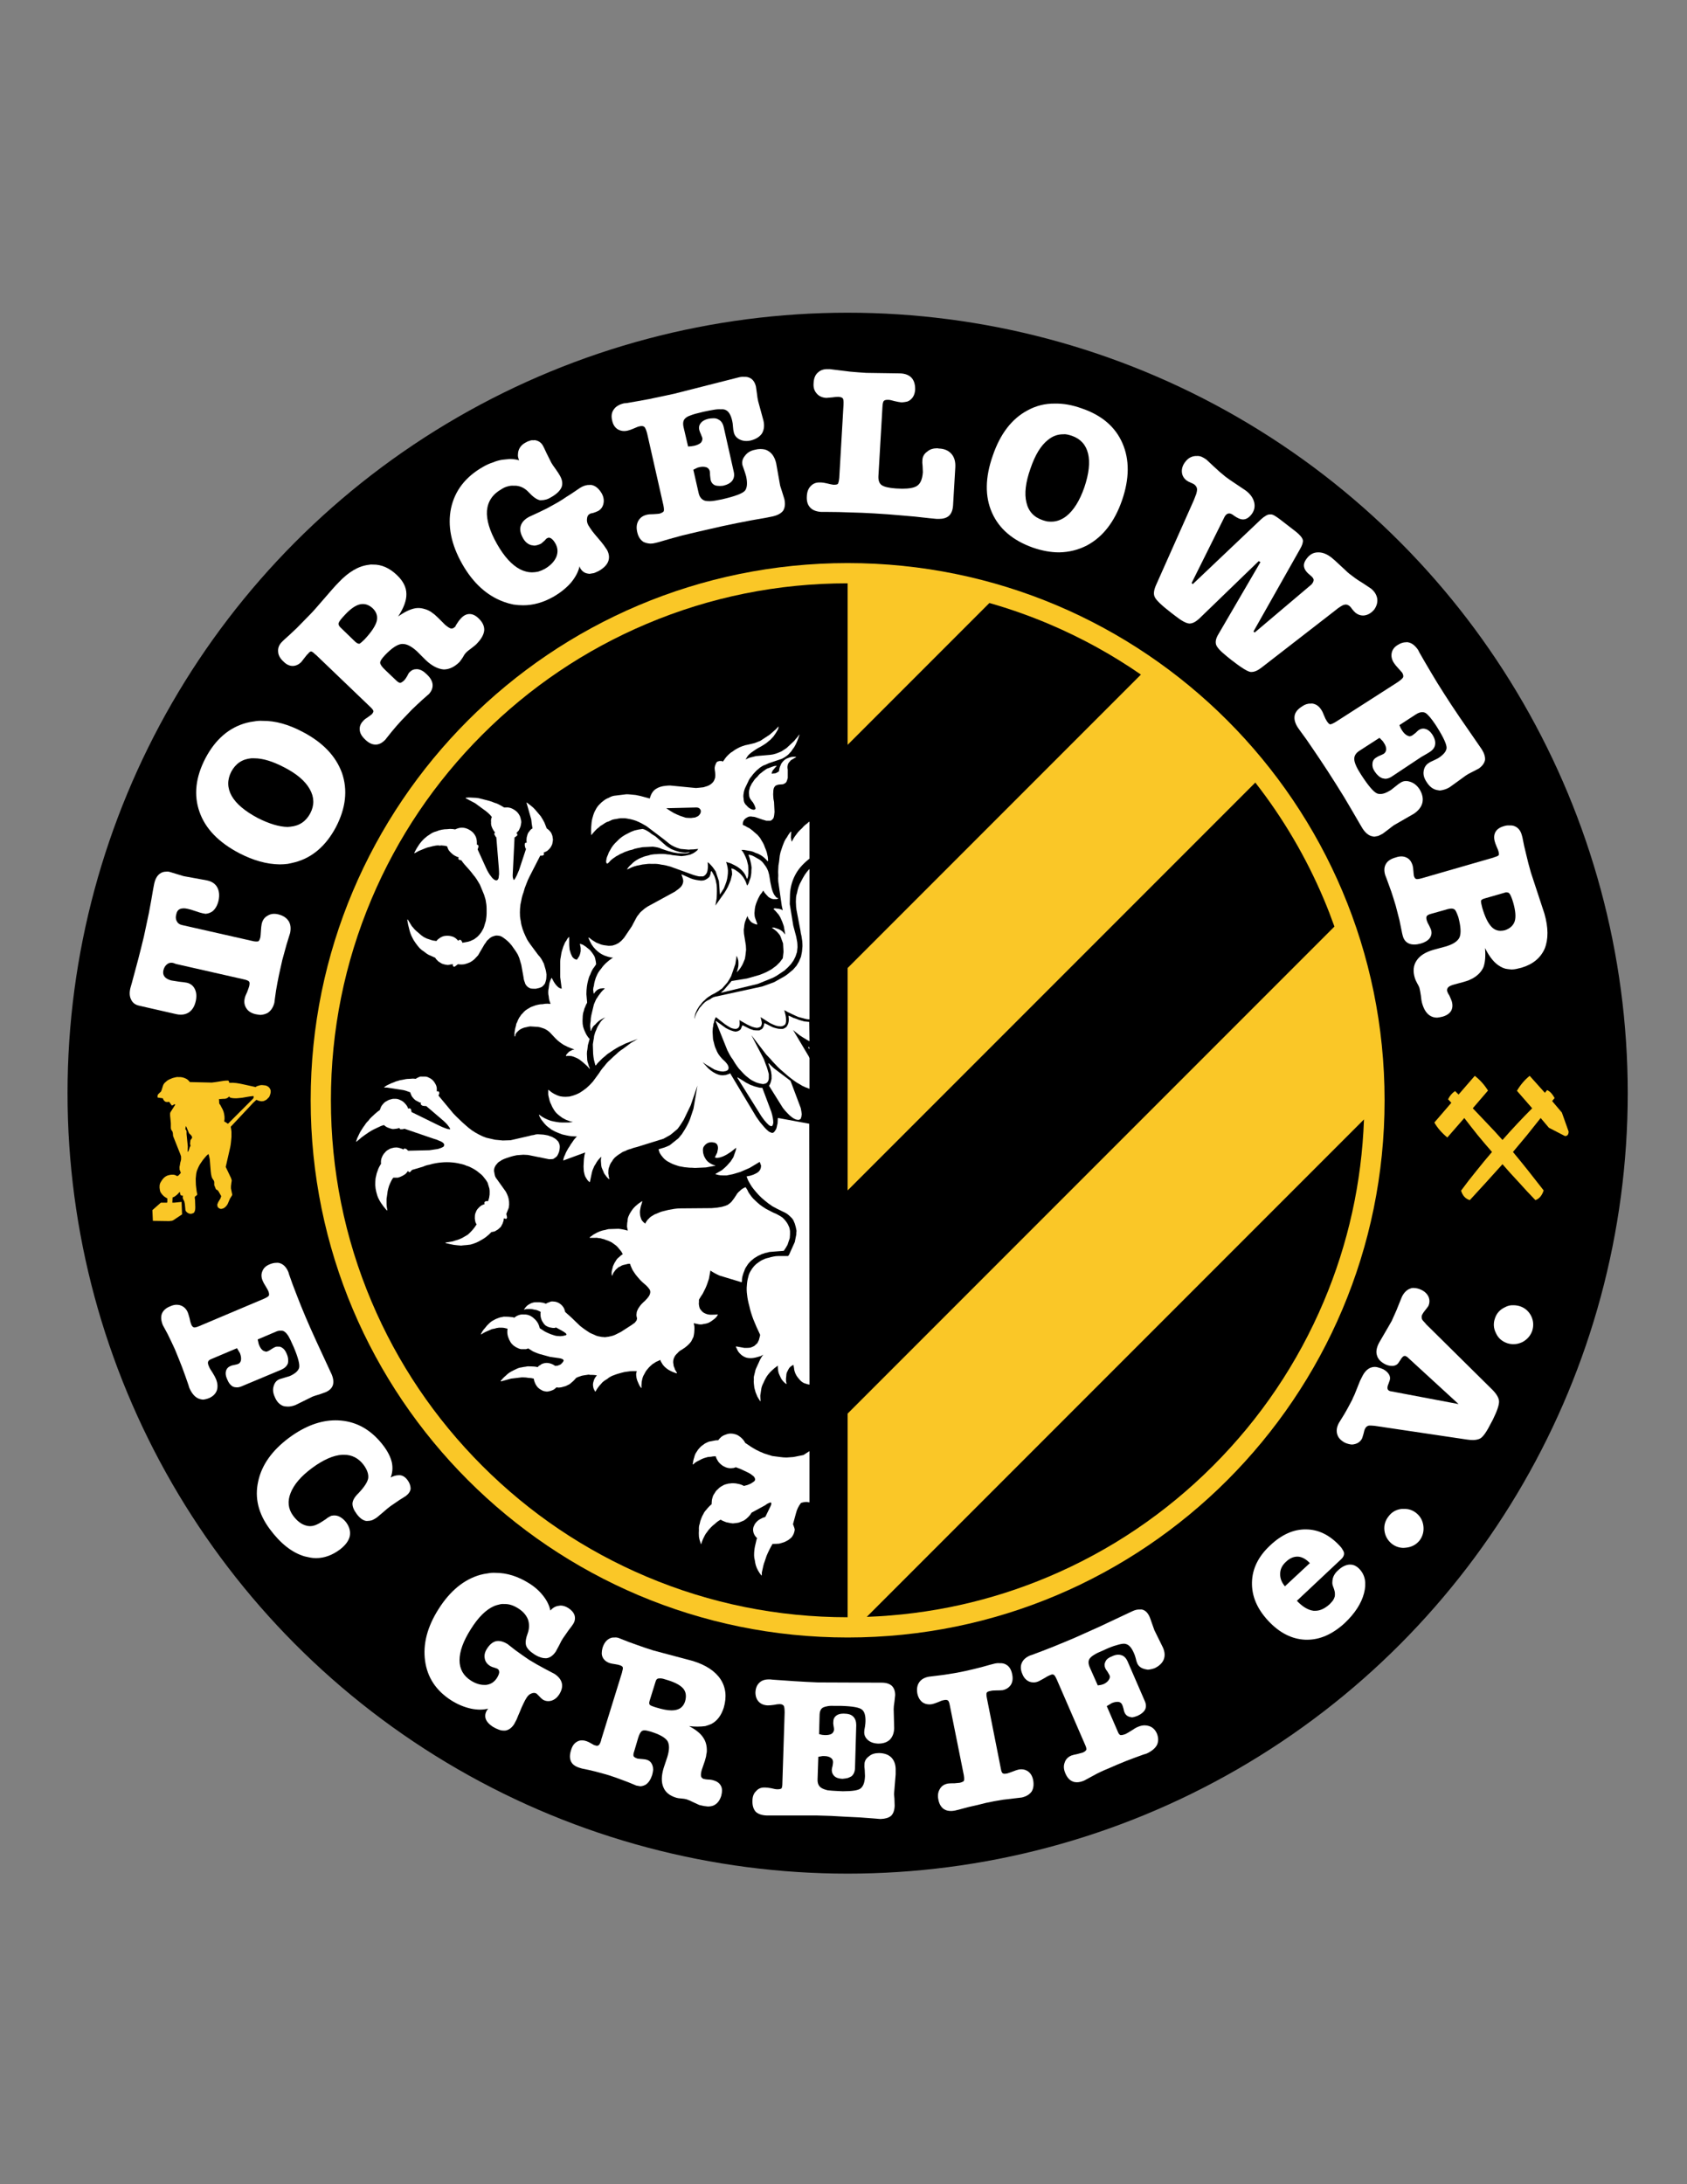 <svg enable-background="new 0 0 612 792" viewBox="0 0 612 792" xmlns="http://www.w3.org/2000/svg"><rect x="0" y="0" width="612" height="792" fill="#808080" stroke="none"/><circle cx="307.5" cy="396.39" r="283"/><path d="m307.5 204.174c107.582 0 194.794 87.213 194.794 194.794 0 107.582-87.212 194.794-194.794 194.794s-194.794-87.212-194.794-194.794c0-107.581 87.212-194.794 194.794-194.794" fill="#fac727"/><path d="m484.1 335.974c-1.197-3.35-2.48-6.676-3.874-9.969-6.427-15.195-14.747-29.334-24.834-42.246l-147.892 147.891v-80.648l106.395-106.395c-10.455-7.222-21.622-13.37-33.432-18.366-7.051-2.982-14.236-5.509-21.536-7.59l-51.427 51.428v-58.566c-25.31 0-49.858 4.956-72.963 14.728-22.321 9.441-42.369 22.958-59.587 40.176s-30.735 37.266-40.176 59.587c-9.772 23.105-14.728 47.654-14.728 72.963 0 25.31 4.956 49.857 14.728 72.964 9.441 22.32 22.958 42.368 40.176 59.586s37.266 30.735 59.587 40.176c23.105 9.773 47.654 14.729 72.963 14.729v-73.849z"/><path d="m314.439 586.282c22.857-.823 45.037-5.711 66.025-14.589 22.32-9.44 42.368-22.958 59.586-40.176s30.735-37.266 40.176-59.586c8.878-20.988 13.766-43.168 14.589-66.025z"/><g fill="#fff"><path d="m278.811 545.065c.301-.182.572-.272.814-.272l.091.091.09.182c.062.12 0 .423-.181.905l-1.99 4.073c-.666.181-1.237.423-1.721.723-.605.303-1.086.665-1.447 1.088-.423.422-.725.875-.905 1.358-.242.423-.363.935-.363 1.538 0 .303.061.665.181 1.089.12.359.302.722.543 1.084.181.242.421.511.724.815-.18.423-.303.846-.362 1.269l-.362 1.536c-.121.543-.21 1.086-.271 1.632-.06.541-.089 1.143-.089 1.81 0 .602.089 1.204.27 1.81.06.541.182 1.142.362 1.811.181.601.453 1.233.815 1.898.3.543.693 1.117 1.176 1.722h.181v-.999l.543-2.443c.122-.542.302-1.115.543-1.72.183-.602.393-1.237.635-1.9.301-.725.632-1.448.994-2.173.365-.723.754-1.448 1.177-2.171h.453c.665 0 1.327-.032 1.992-.092.664-.181 1.269-.362 1.81-.543.543-.242 1.056-.513 1.538-.815.422-.301.815-.634 1.177-.996.301-.422.543-.847.725-1.268.181-.484.302-.965.362-1.449-.06-.36-.151-.693-.27-.994-.123-.362-.243-.692-.365-.995l1.087-3.982c.182-.726.422-1.388.724-1.993.301-.602.664-1.176 1.086-1.718.724-.242 1.388-.362 1.992-.362.302 0 .632.06.995.18l.09-.09v-18.466h-.09l-2.081 1.358-3.621.725-2.534.18c-.726 0-1.51-.06-2.355-.18l-2.806-.362-2.897-.905c-1.087-.423-2.142-.905-3.168-1.448-1.086-.604-2.173-1.298-3.256-2.082l-.454-.27c-.544-1.028-1.269-1.842-2.173-2.446-.482-.362-.964-.602-1.447-.724-.544-.182-1.087-.271-1.631-.271-.663 0-1.268.122-1.81.362-.603.18-1.147.452-1.629.816-.423.359-.813.781-1.176 1.265h-.453c-.302 0-.572.029-.815.093l-1.358.27c-.543.06-1.024.212-1.448.452-.482.184-.935.453-1.359.815-.482.302-.904.663-1.267 1.085-.422.423-.784.905-1.086 1.451-.421.541-.724 1.234-.905 2.079-.24.665-.421 1.479-.542 2.447l.181.088.542-.541c.363-.304.936-.636 1.72-.998.302-.181.664-.359 1.085-.543.423-.181.876-.332 1.358-.453.483-.18 1.058-.271 1.72-.271.483-.122 1.055-.182 1.72-.182.181.604.453 1.178.816 1.719.301.484.722.937 1.265 1.357.422.364.935.665 1.538.907.604.242 1.238.362 1.901.362l.996-.089.814-.273 1.901.727c.664.299 1.297.6 1.9.905.545.236 1.057.511 1.539.811.424.303.816.606 1.177.907.242.301.393.602.453.903.062.242-.031.515-.271.815-.302.242-.755.543-1.358.905l-1.086.452-1.358.36c-.603-.36-1.237-.601-1.9-.723-.663-.182-1.358-.271-2.081-.271-.363 0-.695.03-.997.089-.423 0-.784.06-1.086.182-.662.122-1.268.362-1.81.723-.603.305-1.115.697-1.537 1.182-.483.358-.876.841-1.179 1.446-.422.542-.695 1.117-.815 1.722-.181.541-.271 1.174-.271 1.898v.364c-.665.541-1.329 1.234-1.993 2.079-.422.421-.752.905-.995 1.448-.303.482-.574 1.057-.815 1.72-.24.543-.421 1.178-.542 1.9-.24.604-.331 1.328-.271 2.173-.06.785-.06 1.6 0 2.446.121.842.362 1.747.724 2.714h.09l.271-.814c.181-.604.515-1.358.996-2.263.242-.483.543-.936.905-1.358.302-.481.696-.965 1.178-1.446.483-.546 1.056-1.057 1.719-1.541.545-.543 1.207-1.025 1.991-1.448.364.242.786.453 1.27.635.481.24.993.393 1.536.452.484.121 1.026.211 1.631.271.663-.06 1.358-.149 2.081-.271.664-.242 1.327-.513 1.992-.813.542-.364 1.056-.787 1.537-1.27.484-.482.876-.993 1.179-1.54l4.978-2.715c.425-.357.816-.602 1.178-.722z"/><path d="m158.063 421.783c.665-.123 1.358-.212 2.081-.272.604-.061 1.237-.091 1.901-.091h.18c.665 0 1.299.03 1.901.091.664.06 1.298.148 1.901.272.542.121 1.087.241 1.629.361.544.12 1.057.302 1.539.543.483.121.965.302 1.449.546l1.357.722c.725.42 1.389.904 1.991 1.447.665.482 1.208 1.027 1.63 1.63.482.543.905 1.147 1.267 1.811l.634 2.083c.122.662.15 1.419.091 2.265l-.181 1.174-.362 1.177h-.634c-.24 0-.393.061-.453.181-.3.12-.361.421-.181.905-.422.12-.845.302-1.267.543-.423.302-.784.635-1.086.997-.362.36-.634.813-.815 1.359-.241.48-.362.993-.362 1.534-.06.484-.031.997.09 1.54.059.483.24.936.543 1.358-.484.783-.996 1.479-1.538 2.083-.544.603-1.087 1.147-1.629 1.632l-1.991 1.174c-.604.302-1.178.543-1.72.725-.665.181-1.237.364-1.72.543l-2.715.452v.091l.09.09c.964.242 1.931.452 2.896.635.904.12 1.811.21 2.716.271l.724-.091c.905-.06 1.781-.149 2.626-.269.724-.184 1.448-.424 2.172-.727.665-.302 1.297-.631 1.9-.995.544-.304 1.056-.635 1.539-.993.846-.669 1.51-1.27 1.992-1.813.362-.061.784-.15 1.267-.272.422-.242.814-.482 1.177-.723.361-.303.695-.605.995-.907.242-.423.453-.811.634-1.176l.363-1.087.09-.811h.181l.182.088c.121 0 .242.03.361.091h.091c.182-.061.302-.242.362-.543l-.271-1.27.905-2.261c.121-.725.152-1.448.091-2.173-.06-.663-.181-1.267-.362-1.81-.24-.663-.513-1.268-.815-1.811l-3.168-4.435c-.362-.422-.603-.812-.724-1.175-.121-.423-.212-.846-.271-1.27-.121-.421-.15-.814-.09-1.176.121-.783.482-1.479 1.085-2.081.24-.362.604-.665 1.086-.905.361-.304.845-.572 1.448-.814.604-.242 1.298-.483 2.083-.726.724-.24 1.57-.452 2.534-.633l2.353-.179 1.72.089 7.603 1.538h.362c.362 0 .755-.032 1.177-.09.422-.242.846-.543 1.268-.905.362-.482.665-1.116.905-1.9.181-.785.242-1.478.181-2.083-.122-.603-.331-1.115-.634-1.538-.421-.482-.845-.845-1.268-1.087-.542-.359-1.055-.604-1.539-.724-.543-.242-1.086-.392-1.629-.452-.602-.12-1.086-.182-1.448-.182l-1.448-.091c-.484 0-.965.091-1.449.272-.602.061-1.177.181-1.72.364l-6.698 1.536-2.807.09-2.806-.27-3.168-.725c-.905-.302-1.75-.663-2.534-1.084-.965-.484-1.84-.998-2.626-1.541-.845-.603-1.629-1.237-2.353-1.902-.845-.723-1.629-1.446-2.354-2.171-.783-.724-1.508-1.448-2.172-2.173l-5.341-6.427.272-.633v-.542c-.06-.183-.181-.303-.362-.363h-.544c.062-.482.062-.965 0-1.447-.119-.545-.301-.998-.542-1.358-.544-1.028-1.327-1.751-2.353-2.174-.422-.241-.844-.362-1.268-.362h-1.267c-.422-.06-.815.031-1.177.273-.361.12-.693.301-.995.541l-.997-.088-1.176.088c-.422 0-.874.031-1.358.09l-1.357.274c-.543.06-1.056.179-1.538.36-.544.122-1.056.302-1.539.545-.544.179-1.116.422-1.72.722-.603.242-1.176.572-1.72.996v.181h.905l5.341.816c.544.06 1.086.18 1.629.36l1.539.545c.06.301.181.632.361.995.122.362.332.693.634.995.242.303.515.574.815.816.362.24.755.452 1.176.633.122.12.302.212.544.272l.453.089-.181.182v.271c0 .06.06.152.181.276.061.118.242.236.543.358l.815.094h.453l6.246 5.338c.542.482 1.026.967 1.448 1.451.603.722.936 1.234.995 1.536v.09h-.181c-.18 0-.421-.031-.724-.09-.422-.12-.934-.302-1.538-.543-.604-.24-1.328-.572-2.173-.993l-9.414-4.619c-.06-.301-.091-.513-.091-.634-.059-.302-.149-.482-.271-.542-.12-.12-.241-.183-.362-.183-.181 0-.331.063-.453.183-.24-.726-.603-1.328-1.086-1.81-.482-.604-1.086-1.058-1.811-1.357-.602-.305-1.176-.453-1.719-.453h-.725c-.301 0-.603.061-.905.181-.603.12-1.117.332-1.539.637-.543.236-.995.601-1.358 1.081-.42.425-.724.907-.904 1.45l-.272.725c-.483.301-1.085.785-1.811 1.448l-1.176 1.087c-.422.36-.815.814-1.177 1.357-.481.422-.905.935-1.268 1.539-.421.541-.814 1.118-1.176 1.723-.422.601-.783 1.264-1.086 1.988-.362.663-.664 1.416-.905 2.264v.09h.091l.905-.724c.483-.483 1.208-1.055 2.172-1.72.422-.304.905-.635 1.449-.993.543-.364 1.117-.697 1.719-.999.605-.301 1.239-.604 1.901-.905.543-.299 1.177-.543 1.901-.724.121.181.331.364.634.541.242.183.542.335.905.453.423.182.905.334 1.448.454h.544l.814-.09c.423-.06.846-.152 1.268-.272v.09c.06.122.15.242.271.362h.453.181c.181 0 .483-.059.905-.18l10.589 3.62c.725.181 1.39.423 1.993.725.542.18.966.392 1.267.633.303.24.483.482.543.723.061.242-.031.515-.271.815-.484.302-1.146.572-1.993.813l-3.077.453-7.785.182c-.302-.422-.602-.663-.905-.723l-.271-.089c-.18 0-.331.119-.452.359l-.633-.271c-.602-.24-1.176-.393-1.72-.453h-.363c-.482 0-.905.061-1.267.181-.603.12-1.116.332-1.539.637-.482.236-.905.601-1.268 1.083-.421.423-.753.936-.995 1.538-.181.363-.302.755-.362 1.178s-.06.845 0 1.268l-.633 1.086c-.241.421-.452.936-.634 1.541-.241.541-.421 1.174-.542 1.899-.181.601-.273 1.297-.273 2.08-.059.725-.029 1.51.091 2.355.121.783.332 1.66.634 2.623.604 1.689 1.75 3.471 3.439 5.341h.091l.09-.09-.181-1.176c-.059-.36-.09-.785-.09-1.266v-1.632l.271-1.813c.06-.723.181-1.386.362-1.988.181-.726.423-1.389.724-1.993.302-.721.664-1.357 1.086-1.9h1.629c.484-.12.965-.302 1.449-.542.484-.241.937-.513 1.357-.815.362-.362.665-.725.905-1.084.062.119.15.237.272.359l.18.094c.122 0 .241-.032.362-.094.121-.122.332-.359.634-.724l3.983-1.177c.785-.362 1.569-.604 2.353-.724.783-.242 1.538-.422 2.264-.543z"/><path d="m290.487 405.671c.182-.422.303-.965.363-1.63-.06-.663-.181-1.418-.363-2.263l-3.71-9.867-5.521-4.164c-.483-.362-.905-.724-1.269-1.086l-1.085-1.087h-.09l-.091.09.361.906c.241.483.453 1.146.635 1.992.059.422.119.845.183 1.267v1.358c-.064.364-.153.753-.274 1.177-.119.422-.332.875-.631 1.358l4.978 7.966c.542.727 1.115 1.388 1.718 1.99.545.604 1.117 1.117 1.72 1.54.604.422 1.176.692 1.719.815h.362v.091c.423-.061.753-.213.995-.453z"/><path d="m293.565 370.55-1.81-.181-1.899-.544c-.666-.299-1.329-.542-1.992-.723l-1.72-.815-.091.09c.243 1.57.06 2.776-.543 3.621l-.271.454c-.24.059-.424.18-.543.361l-.723.272h-.816c-.482 0-.935-.059-1.358-.18-.542-.122-1.057-.272-1.539-.453l-2.896-1.449-.09.09c-.06.303-.119.603-.181.905l-.361.725-.273.361-.995.543h-.815c-.422 0-.845-.029-1.267-.091l-1.357-.453-2.716-1.358v.091l-.362.814c-.059.243-.15.453-.271.634l-.452.362-.542.272c-.302.059-.576.121-.816.181-.542-.06-1.117-.212-1.72-.453-.663-.241-1.297-.543-1.901-.905l-3.53-2.535-.09.091 4.253 10.591.905 1.719c.303.542.664 1.086 1.088 1.629.301.543.632 1.086.995 1.63.363.543.753 1.086 1.176 1.629l1.267 1.357c.362.422.787.845 1.268 1.267l1.357 1.086c.483.364.996.665 1.539.905.422.241.935.453 1.539.634.664.183 1.268.302 1.81.362.423-.06.786-.151 1.085-.272.605-.36.936-.964.997-1.811v-1.538c-.122-.482-.272-1.027-.453-1.63-.181-.662-.391-1.267-.634-1.81l-.724-1.992-4.526-8.689 5.34 6.97 1.629 1.719c.543.665 1.117 1.298 1.722 1.901.542.603 1.145 1.208 1.811 1.81l1.99 1.72c.603.543 1.268 1.086 1.991 1.631.605.482 1.267.965 1.992 1.446.664.364 1.329.753 1.992 1.177.724.362 1.448.665 2.172.905l.362.182.09-.089v-11.044l-.272-.634-5.703-9.595.725.634c.422.362.997.814 1.72 1.357.724.483 1.6 1.027 2.625 1.629.243.122.513.272.815.453h.09z"/><path d="m253.557 471.385.09-.272c.421-.724.846-1.388 1.268-1.991l.997-1.988c.3-.669.542-1.27.722-1.81.183-.605.362-1.149.543-1.632l.544-2.987c.423.302.905.604 1.447.904.543.303 1.146.605 1.81.907l8.058 2.443.089-.182c0-.783.09-1.509.272-2.172.181-.666.393-1.268.634-1.808.18-.606.453-1.149.817-1.632.299-.543.631-.996.993-1.36.364-.42.754-.781 1.177-1.081.362-.364.784-.669 1.268-.905.422-.305.875-.547 1.358-.727.421-.242.874-.423 1.357-.543.422-.181.874-.304 1.357-.362.422-.181.875-.271 1.359-.271l4.616-.361c.481-.668.934-1.389 1.358-2.174l.814-2.445.091-1.264v-1.27c-.06-.482-.15-.936-.271-1.357l-.542-1.178c-.482-.845-1.118-1.627-1.902-2.355-.483-.361-.965-.661-1.448-.905-.603-.361-1.238-.661-1.901-.903l-2.626-1.358c-.904-.542-1.657-1.055-2.262-1.536-.663-.546-1.238-1.059-1.72-1.541-.543-.483-.996-.966-1.358-1.448l-.905-1.267c-.241-.421-.423-.785-.543-1.086l-.634-.995c-.905.36-1.598.814-2.082 1.359-.603.481-1.025.966-1.268 1.446-.301.423-.603.875-.905 1.357l-.905 1.176c-.36.362-.813.726-1.357 1.088l-.905.364c-.423.118-.843.236-1.265.36l-1.632.271c-.662.059-1.327.122-1.99.182l-11.135.091c-.905 0-1.72.06-2.444.18-.783.122-1.477.242-2.082.362l-1.811.453c-.542.12-1.026.27-1.449.452l-1.267.541c-.421.124-.784.305-1.086.545-.664.36-1.146.725-1.448 1.089-.422.359-.724.722-.905 1.084-.24.242-.361.482-.361.727l-.091.088c-.905-.604-1.448-1.297-1.629-2.082-.181-.484-.273-.938-.273-1.358-.059-.484-.059-.937 0-1.357.121-.905.303-1.658.544-2.263l.271-.995-.09-.091c-1.811 1.146-3.107 2.354-3.893 3.621-.421.6-.755 1.205-.995 1.81-.241.541-.362 1.117-.362 1.722-.12.541-.181 1.054-.181 1.536-.06.362-.031.755.09 1.18l.181.813c-.845-.242-1.66-.424-2.444-.544-.603-.12-1.176-.15-1.72-.091l-2.806.091c-.362.059-.724.151-1.086.271-.783.121-1.477.301-2.082.543-.603.242-1.116.482-1.539.725-.483.239-.874.483-1.177.724l-.996.725v.089l.091.092h1.81c.483-.06.936-.032 1.357.09.484 0 .937.094 1.358.271.423.06.815.183 1.177.364.786.24 1.51.543 2.172.905.543.364 1.085.753 1.629 1.176.423.362.784.755 1.086 1.177.302.363.574.695.815.996l.453.814.09.091c-.542.362-1.026.755-1.448 1.177-.483.364-.844.785-1.087 1.27-.302.421-.543.842-.725 1.264-.241.423-.391.846-.453 1.268-.241.785-.362 1.448-.362 1.994l.09.814h.181c.181-.604.423-1.087.724-1.449.302-.484.634-.846.996-1.086.301-.362.664-.605 1.086-.725.302-.24.665-.421 1.086-.543l1.9-.452h.633c.122.482.303.965.544 1.447.181.483.423.935.724 1.358.483.784 1.026 1.51 1.629 2.173.544.662 1.086 1.237 1.63 1.72l1.448 1.27c.362.358.695.753.995 1.174.242.302.363.665.363 1.089 0 .421-.15.905-.453 1.446-.302.482-.814 1.085-1.539 1.81-.784.664-1.387 1.297-1.81 1.898-.422.544-.724 1.057-.905 1.54-.181.362-.271.755-.271 1.177-.06.303-.06.604 0 .905l.18.815c-.059.18-.121.422-.18.725-.121.181-.331.451-.634.814-.3.242-.724.543-1.268.905l-3.801 2.446c-.724.359-1.449.722-2.173 1.084-.724.302-1.479.511-2.263.633-.421.061-.874.122-1.357.182-.422-.06-.784-.088-1.085-.088l-1.449-.274c-.482-.12-.934-.302-1.358-.542-.603-.243-1.146-.483-1.63-.726-.543-.362-1.086-.721-1.629-1.085-.602-.423-1.208-.875-1.809-1.358-.665-.604-1.297-1.209-1.901-1.81-.724-.726-1.358-1.328-1.901-1.81-.602-.541-1.146-1.025-1.629-1.446-.118-.546-.302-1.057-.542-1.542-.301-.484-.634-.873-.996-1.174-.844-.727-1.81-1.089-2.896-1.089-.482-.06-.935.032-1.358.272-.482.12-.874.301-1.177.541-.543-.24-1.115-.393-1.719-.451-.301-.06-.574-.09-.814-.09h-1.358c-.784.061-1.508.301-2.173.723-.724.363-1.358.999-1.901 1.904v.089l.543-.183c.303-.058.784-.09 1.448-.09h.091c.543 0 1.147.09 1.811.272.302 0 .665.09 1.086.271.361.122.724.302 1.085.546l-.09.359v.634c0 .543.09 1.054.271 1.538.121.421.331.846.634 1.268.242.423.543.785.905 1.086.361.242.784.452 1.267.635.483.12.967.212 1.449.271h.634l.453-.183 1.991 1.088c.664.362 1.177.694 1.538.999.241.238.334.42.271.541l-.18.18-1.086.272-.996.09-1.267-.09c-.422-.061-.783-.152-1.086-.272l-1.087-.362c-.783-.301-1.508-.633-2.173-.995l-1.81-1.174c-.302-1.451-.996-2.627-2.082-3.532-1.086-1.025-2.323-1.51-3.712-1.446-.665-.063-1.298.028-1.9.269-.544.184-1.055.484-1.539.905-.421-.181-.874-.269-1.357-.269-.482-.064-.965-.094-1.448-.094h-.454c-.362-.059-.724-.03-1.086.094-.543.059-1.085.208-1.629.452-.543.179-1.055.421-1.538.722-.603.302-1.146.694-1.629 1.178-.543.482-1.055 1.053-1.539 1.722-.543.541-1.026 1.264-1.449 2.169l.091.094.905-.546c.301-.181.664-.359 1.086-.543l1.267-.545c.423-.24.936-.393 1.539-.452.484-.177 1.026-.301 1.629-.36h1.176c.302 0 .575.031.815.09l1.177.271c-.059.364-.09.757-.09 1.181 0 .661.121 1.326.362 1.989.181.543.453 1.115.815 1.72.302.482.724.936 1.268 1.358.483.363 1.026.664 1.629.904.302.12.602.213.905.27h.995.815l.814-.27c.543.364 1.117.724 1.72 1.086.664.302 1.417.605 2.263.905l3.982 1.089 3.259.452c.784.119 1.298.329 1.539.632.18.18.031.542-.453 1.085l-.544.545c-.241.12-.453.21-.633.271l-.453.182-.905.091c-.905-.665-1.901-1.025-2.988-1.088-.483 0-.905.063-1.267.183-.483.12-.874.332-1.177.633-.362.12-.664.362-.904.725-.725-.182-1.57-.272-2.535-.272h-.271c-.543-.06-1.026-.031-1.448.091-.603.061-1.146.151-1.63.271-.602.059-1.207.242-1.809.543-.665.303-1.328.637-1.992.995-.663.362-1.297.847-1.901 1.452-.664.541-1.298 1.203-1.9 1.988l.18.09 3.621-.995 3.801-.452h.634c.605 0 1.239.059 1.901.18.603 0 1.237.094 1.901.272.06.483.181.936.362 1.358.181.482.421.935.724 1.357.242.362.574.694.996.995.362.242.786.484 1.268.725.423.12.905.213 1.448.27.483-.058.936-.15 1.358-.27.362-.12.725-.272 1.087-.452.362-.24.694-.513.996-.815l.814.091.815-.091c.543-.12 1.117-.271 1.719-.452.484-.242.965-.482 1.448-.725.422-.359.846-.724 1.268-1.086.422-.422.786-.815 1.086-1.178.483-.24.936-.422 1.358-.542.423-.181.876-.301 1.358-.362l1.81-.271.543.088h.181c.724 0 1.298.032 1.72.092l.543.091c-.603.664-.995 1.357-1.176 2.082-.24.727-.301 1.357-.181 1.9.06.545.212.995.453 1.358l.271.542.182-.09c.241-.484.544-.965.905-1.448.302-.422.634-.815.997-1.177.302-.423.663-.783 1.086-1.086.422-.302.845-.572 1.267-.815.302-.301.693-.573 1.176-.815.422-.24.846-.423 1.268-.543.423-.18.845-.332 1.267-.452.423-.12.846-.24 1.268-.362.784-.24 1.539-.391 2.263-.453.724-.122 1.357-.182 1.9-.182h1.539c-.241.604-.301 1.239-.181 1.902.061.664.241 1.325.544 1.994.242.601.482 1.113.724 1.536l.452.635h.091l.09-.092c-.061-.543-.061-.996 0-1.358 0-.484.06-.936.181-1.357.121-.785.392-1.508.814-2.173.302-.663.664-1.235 1.086-1.717.423-.546.846-.998 1.268-1.359.421-.422.874-.755 1.357-.997.362-.301.755-.511 1.177-.633l.905-.452c.121.422.331.845.634 1.268.18.362.453.725.814 1.085.605.605 1.238 1.089 1.901 1.448.664.362 1.267.635 1.81.814l.814.272.091-.182-.543-.905c-.181-.24-.3-.543-.361-.905-.241-.423-.363-.844-.363-1.266-.121-.423-.15-.846-.09-1.268.061-.541.212-1.025.453-1.446.18-.425.543-.877 1.086-1.357.362-.484.936-.938 1.72-1.358 1.449-.905 2.534-1.874 3.259-2.899l.814-1.626c.122-.546.212-1.06.271-1.542l.091-1.449c0-.481-.031-.873-.091-1.176l-.18-.813 1.267.27c.424.12.846.184 1.268.184.362 0 .753-.064 1.177-.184.544-.06 1.057-.18 1.539-.362.424-.181.845-.423 1.268-.723.723-.483 1.295-.966 1.719-1.446l.545-.817-.093-.088c-.784.059-1.448.088-1.991.088h-.724c-.724-.06-1.329-.212-1.81-.452-.544-.242-.936-.513-1.178-.815-.361-.362-.633-.725-.814-1.083-.121-.425-.212-.817-.271-1.182-.06-.42-.06-.753 0-.993v-.824z"/><path d="m276.548 394.447h-.363c-.423 0-.813-.06-1.176-.179-.482-.123-.935-.243-1.358-.364-.542-.181-1.025-.362-1.447-.541l-1.45-.727-3.168-1.989-.09.18 8.781 14.03.994 1.357c.602.727 1.177 1.328 1.722 1.809.299.182.571.304.812.364.121-.061.242-.12.363-.183.182-.24.302-.603.361-1.085 0-.543-.059-1.148-.179-1.811-.123-.663-.303-1.388-.545-2.173z"/><path d="m293.655 315.246-.09-.091c-.605.665-1.145 1.358-1.629 2.082-.484.784-.905 1.539-1.268 2.263-.424.725-.753 1.448-.996 2.173-.241.725-.422 1.448-.543 2.173-.242.664-.362 1.357-.362 2.082-.06.664-.06 1.327 0 1.991 0 .605.06 1.267.182 1.991l1.447 7.604c.061.603.181 1.237.363 1.9l.271 1.81c.059.665.09 1.299.09 1.901l-.181 1.992c-.119.604-.242 1.208-.361 1.81-.241.543-.483 1.118-.723 1.72l-.905 1.538-1.269 1.448-1.538 1.268c-.484.422-1.026.815-1.629 1.176l-3.71 2.082-4.255 1.538-16.655 3.621c-.424.062-.844.181-1.266.362-.363.182-.695.393-.997.634-.724.303-1.358.664-1.901 1.086-.542.483-1.024.996-1.448 1.538-.422.422-.753.905-.996 1.449-.362.483-.634.964-.815 1.448-.24.603-.421 1.176-.543 1.72 0-.482.061-.935.181-1.359.062-.481.211-.934.453-1.358.18-.48.421-.933.724-1.356.242-.482.574-.936.996-1.358.361-.543.814-1.026 1.357-1.448.424-.484.965-.937 1.631-1.359.603-.421 1.295-.814 2.081-1.176.483-.302.936-.572 1.358-.815.361-.303.786-.603 1.267-.905l1.9-2.172c.483-.724.936-1.478 1.359-2.263l1.54-4.436c.12-.724.21-1.327.27-1.81l.182-1.177c.3.603.513 1.207.632 1.811.06.724.06 1.389 0 1.991-.119.605-.242 1.085-.361 1.448l-.181.634h.09c.484-.484.905-.997 1.268-1.539.364-.543.664-1.086.905-1.629l.633-1.539c.121-.603.212-1.177.272-1.719l.181-1.63-.091-1.629-.543-3.349c-.119-.603-.181-1.146-.181-1.629-.06-.483-.031-.965.092-1.449.06-.964.21-1.75.453-2.353.239-.662.454-1.176.632-1.538l.182-.271c.121.602.362 1.086.724 1.448.302.483.695.845 1.178 1.085.361.181.723.332 1.085.453l.453.091.091-.181-.815-2.263c-.121-.362-.18-.724-.18-1.085-.061-.423-.061-.784 0-1.086l.09-1.086c.06-.362.12-.694.182-.996.18-.662.39-1.267.632-1.81.243-.603.513-1.176.815-1.719.24-.483.513-.874.816-1.176l.542-.815.09-.09c.243.482.543.905.905 1.267.302.362.603.696.905.996.663.483 1.267.755 1.81.814h.634.634l.543-.271-.09-.181h-.361c-.181-.06-.423-.303-.725-.724-.361-.422-.693-1.086-.995-1.992-.182-.543-.333-1.147-.453-1.81-.182-.724-.333-1.539-.453-2.444-.12-.964-.301-1.81-.544-2.534-.242-.724-.572-1.389-.996-1.992-.421-.603-.815-1.114-1.176-1.538-.484-.481-.965-.846-1.449-1.087-.481-.3-.905-.543-1.267-.724-.422-.24-.786-.421-1.086-.542l-1.086-.272-.09.181c.301.724.543 1.51.724 2.353.182.724.301 1.449.364 2.173-.063.663-.092 1.297-.092 1.9-.06.543-.15 1.117-.271 1.72l-.453 1.267c-.119.424-.241.755-.362.995l-.453.635c-.178-.604-.361-1.117-.542-1.54-.303-.602-.572-1.085-.815-1.448-.662-.905-1.298-1.567-1.9-1.991-.665-.482-1.177-.815-1.539-.996l-.814-.271-.092.182c.181.604.272 1.267.272 1.991l-.544 2.172c-.302.784-.634 1.569-.994 2.354-.364.724-.786 1.448-1.27 2.172l-3.256 4.617c.179-.965.33-1.839.454-2.625.059-1.024.088-1.9.088-2.625 0-.845-.029-1.598-.088-2.263-.124-.662-.243-1.268-.364-1.811l-.453-1.358c-.241-.48-.422-.814-.542-.995l-.453-.814-.273.09c-.059.362-.12.724-.18 1.086-.123.362-.242.664-.363.904-.421.424-.874.756-1.357.996l-.725.272-.905.09c-.602-.059-1.235-.15-1.9-.272-.665-.121-1.297-.302-1.9-.542l-3.259-1.448-.09.09c.242.603.423 1.146.543 1.629.122.484.122.936 0 1.358-.181.784-.664 1.479-1.448 2.081l-1.449 1.086-9.956 5.431c-.784.483-1.417.967-1.901 1.449-.542.422-.964.875-1.268 1.357-.361.362-.664.783-.905 1.267-.241.421-.483.874-.724 1.357l-.905 1.719-2.806 4.164c-.302.362-.634.724-.995 1.087-.362.302-.694.574-.996.815l-1.086.543-1.086.362c-.543.06-1.024.091-1.448.091l-.724-.091c-.724-.06-1.387-.181-1.992-.362-.664-.24-1.267-.483-1.81-.724l-1.449-.905c-.422-.301-.724-.543-.905-.724l-.362-.181-.09.09c.361.905.755 1.72 1.176 2.444.423.665.905 1.267 1.448 1.81.483.483 1.027.935 1.63 1.358.482.303.995.574 1.538.815l1.357.452c.422.121.815.212 1.177.272h.634c-1.93 1.268-3.379 2.625-4.345 4.073-.602.664-1.086 1.388-1.448 2.172-.362.725-.634 1.449-.815 2.173-.181.603-.301 1.207-.362 1.81-.181.543-.271 1.026-.271 1.448l.181 1.357.09.09c.483-.724.936-1.204 1.358-1.448.482-.302.966-.453 1.448-.453l.543-.09.634.09c-.724.603-1.358 1.298-1.9 2.083-.302.361-.574.754-.815 1.176-.301.362-.543.786-.724 1.267l-.544 1.268-.905 3.802c-.181.786-.271 1.539-.271 2.263-.119.664-.181 1.267-.181 1.81l.181 1.719h.09l.091-.09c.121-.483.302-.874.543-1.176.181-.363.483-.694.905-.996.604-.723 1.239-1.297 1.901-1.72.665-.421 1.268-.723 1.811-.905-.724.483-1.327 1.058-1.811 1.72-.302.483-.602.965-.905 1.449-.241.421-.453.905-.634 1.448-.242.483-.422.967-.543 1.448-.181.484-.272.965-.272 1.449-.12.543-.211 1.056-.271 1.538-.12.484-.15.965-.09 1.45l.09 2.715c.06.724.152 1.419.271 2.082l.544 2.082h.181c.422-.604.936-1.177 1.539-1.72.543-.602 1.146-1.145 1.81-1.629.543-.543 1.177-1.024 1.9-1.449.664-.481 1.358-.934 2.082-1.358.663-.421 1.418-.814 2.263-1.176.725-.422 1.48-.755 2.263-.997l3.349-1.267-1.539.905c-.602.302-1.236.724-1.9 1.268l-2.081 1.539c-.784.483-1.539 1.086-2.264 1.81-.724.605-1.448 1.267-2.172 1.991-.784.665-1.508 1.448-2.172 2.354-.724.785-1.357 1.629-1.9 2.534-.784 1.086-1.539 2.113-2.263 3.077-.784.906-1.568 1.691-2.354 2.354-.843.664-1.66 1.237-2.443 1.72-.784.422-1.568.754-2.354.995l-1.358.363-1.448.09c-.662 0-1.299-.06-1.901-.181-1.57-.422-2.987-1.208-4.254-2.352l-.091.089v1.63c.06.421.181.966.362 1.628.121.663.362 1.328.724 1.991.241.665.605 1.357 1.086 2.082.423.663 1.027 1.298 1.81 1.901.302.242.665.513 1.086.814l1.358.725 1.448.543 1.086.27-1.63.183h-2.172c-.724 0-1.417-.061-2.081-.183-.724-.122-1.448-.27-2.173-.452-.724-.241-1.448-.543-2.173-.903-.724-.363-1.417-.814-2.081-1.36v.094l.09.359c.059.182.212.483.453.907.181.36.483.781.905 1.266.302.421.724.905 1.267 1.447.483.423 1.117.905 1.901 1.452l1.177.631c.362.181.784.362 1.267.543.422.184.905.362 1.448.543l1.629.362c.543.12 1.117.212 1.72.272l1.9.091-.453.452c-.421.423-.874 1.027-1.357 1.81-.301.362-.572.785-.815 1.268-.362.482-.662.965-.905 1.446-.302.484-.574 1.057-.814 1.722-.301.543-.512 1.176-.634 1.9l.091.09 7.874-2.896-.271 1.086c-.06.362-.12.814-.181 1.357l-.091 1.72c-.059.543-.059 1.147 0 1.809 0 .605.091 1.21.271 1.813.122.603.362 1.147.724 1.632.241.481.634.934 1.177 1.357l.091-.094.724-3.439c.121-.541.302-1.057.544-1.54.181-.542.453-1.055.814-1.538.483-.965 1.177-1.84 2.083-2.625l-.091.543c-.059.242-.09.546-.09.905l.09 1.177c0 .363.06.785.181 1.267.181.483.392.966.634 1.446.121.484.393.966.814 1.45.303.482.724.935 1.268 1.357l.09-.09-.09-.362c-.122-.301-.182-.633-.182-.996-.121-.422-.15-.906-.09-1.447 0-.604.121-1.178.361-1.721.181-.663.513-1.299.996-1.9.362-.725.967-1.388 1.811-1.992.361-.301.814-.603 1.358-.905.421-.358.966-.633 1.629-.812.483-.304 1.117-.546 1.9-.729.724-.3 1.51-.541 2.353-.723l9.595-2.986 2.444-1.358.905-.725c.603-.482 1.176-.966 1.719-1.448.421-.543.815-1.084 1.176-1.63.362-.543.725-1.115 1.087-1.719l2.535-5.252 2.443-7.149-1.448 8.419-1.267 3.801c-.24.604-.513 1.207-.815 1.811s-.634 1.207-.996 1.809l-1.086 1.721-1.267 1.538-3.168 2.535c-.602.302-1.237.574-1.9.814l-2.083.633-.09.185.181.358c0 .242.121.575.361.999.242.421.574.873.997 1.358.362.481.905.964 1.629 1.446.303.181.694.393 1.177.633.421.242.905.453 1.449.635l1.629.543c.543.12 1.207.24 1.992.364.542.059 1.147.118 1.81.179.603 0 1.267.03 1.992.09l3.982-.181 3.441-.634-.092-.091-.634-.18c-.482-.183-.996-.453-1.538-.815-.604-.423-1.088-.965-1.449-1.63-.242-.359-.424-.753-.544-1.176-.181-.482-.269-.993-.269-1.54-.064-.783.118-1.388.54-1.81.364-.483.846-.843 1.449-1.085.362-.12.786-.181 1.268-.181l.453.091c.543 0 .995.212 1.358.633.299.421.423.995.364 1.718-.064.364-.152.817-.274 1.359-.243.483-.512 1.025-.814 1.632v.089l.724.181 1.086-.181 1.089-.362c.422-.179.905-.423 1.445-.725.424-.301.937-.634 1.54-.996l1.81-1.449-.091.816-.905 2.627c-.302.481-.632.994-.996 1.537l-1.358 1.538c-.54.546-1.146 1.087-1.809 1.628-.725.424-1.511.877-2.352 1.359v.09l.995.273c.423.12.995.181 1.722.181h1.358c.662-.12 1.417-.269 2.262-.453l2.716-.814 3.347-1.448 3.621-2.171.091.09.453 1.267-.091.725c-.059.302-.179.602-.361.903-.181.304-.483.604-.905.905-.422.244-.905.484-1.448.728-.363.118-.725.236-1.085.358l-1.357.272v.09l.54 1.357c.182.363.453.846.817 1.45.3.543.723 1.145 1.266 1.809.482.604 1.057 1.268 1.72 1.992.604.665 1.358 1.357 2.262 2.081.846.725 1.78 1.42 2.806 2.082 1.086.603 2.263 1.208 3.531 1.81.604.242 1.176.543 1.719.903.424.305.846.665 1.268 1.088.364.302.693.694.995 1.177.181.362.362.785.543 1.268.12.364.243.785.362 1.27l.273 1.356c-.063.482-.092.935-.092 1.359l-.543 2.715-2.08 4.614-.363.453h-3.53c-.603 0-1.177.06-1.719.18-.663.121-1.268.272-1.811.453-.663.12-1.298.332-1.901.637-.603.236-1.177.57-1.719.993-1.147.723-2.112 1.78-2.897 3.168-.422.665-.724 1.448-.906 2.353-.241.845-.391 1.809-.453 2.896-.119 1.027-.087 2.173.091 3.44.121 1.207.393 2.565.814 4.071.301 1.449.786 3.05 1.45 4.8.662 1.689 1.478 3.528 2.443 5.522v.27l-.181.725c-.059.302-.15.633-.271.995-.182.362-.361.725-.543 1.087-.301.303-.663.633-1.086.996-.421.24-.905.452-1.447.633-.483.06-.968.09-1.45.09h-.724l-2.987-.543-.091.09.091.273.361.727c.121.359.333.722.634 1.082.242.305.574.635.997.997.36.303.842.573 1.447.816.482.18 1.086.273 1.81.273h.09c.663 0 1.418-.123 2.263-.364.362-.12.786-.242 1.268-.362l.995-.542c-.18.18-.422.513-.724.995-.3.482-.602 1.085-.905 1.81l-.996 2.172c-.181.364-.3.754-.362 1.176-.121.423-.241.905-.361 1.452-.123.42-.152.904-.092 1.445-.06.423-.06.905 0 1.448l.181 1.54c.121.48.271 1.025.453 1.628.181.482.394.995.634 1.538.302.547.664 1.117 1.087 1.721l.089-.091-.089-1.268c-.063-.484-.03-.965.089-1.449.061-.541.15-1.146.271-1.809s.363-1.328.724-1.989c.302-.727.663-1.451 1.086-2.174.905-1.446 2.292-2.836 4.165-4.164v.453c0 .422.06.995.18 1.718.06.362.181.724.362 1.088l.543 1.175c.363.783 1.027 1.54 1.992 2.264l.092-.181-.182-.816c-.06-.602-.031-1.267.09-1.99 0-.423.062-.816.181-1.178l.543-1.085c.362-.785.996-1.357 1.901-1.721v.183l.183.995c0 .36.088.814.27 1.359.12.421.362.934.724 1.536.301.423.664.875 1.086 1.358s.935.875 1.54 1.179c.3.119.663.237 1.085.359l.815.182h.09l-.09-94.589-11.314-2.083-.089.093-.092 1.901c-.121.359-.21.754-.271 1.175-.06.302-.152.605-.271.904-.181.303-.362.573-.544.816-.18.242-.361.392-.543.452l-.362.091-.453-.181c-.421-.12-.814-.362-1.176-.725-.423-.362-.843-.785-1.266-1.268l-1.45-1.717c-.483-.668-.936-1.3-1.357-1.902l-9.504-15.841h-.091l-.18.18c-.121.062-.303.121-.542.181l-.817.271-.993.091h-.274c-.481 0-.964-.091-1.448-.272-.541-.181-1.118-.452-1.72-.814s-1.237-.846-1.901-1.449l-.994-1.086c-.364-.362-.695-.753-.997-1.177.421.362.874.696 1.357.995l2.897 1.72c.423.122.876.273 1.358.453.664.181 1.297.272 1.9.272l.361-.091c.665-.059 1.117-.272 1.359-.634.24-.421.211-.934-.089-1.538-.302-.604-.904-1.298-1.81-2.082-.727-.724-1.33-1.479-1.811-2.263-.243-.422-.452-.874-.635-1.357-.241-.482-.422-.935-.543-1.359l-.362-1.448c-.181-.483-.27-.936-.27-1.358l-.092-1.539c-.06-.543-.06-1.026 0-1.448 0-.483.062-.936.181-1.357 0-.484.09-.905.271-1.267.061-.423.152-.785.272-1.087.121-.362.273-.662.452-.905l3.35 2.626c.724.483 1.418.905 2.082 1.268.603.24 1.178.361 1.72.361h.09c.543-.059.936-.332 1.178-.814.12-.301.179-.665.179-1.087s-.029-.874-.09-1.359l.181.182 2.715 1.538c.604.302 1.208.575 1.81.815.543.182 1.087.303 1.629.363h.09c.423-.06.815-.181 1.178-.363.301-.302.481-.724.542-1.268 0-.361-.06-.724-.181-1.085l-.271-1.177 3.439 2.173c.724.362 1.418.664 2.082.905.602.181 1.208.271 1.809.271h.091c.543-.059 1.023-.271 1.448-.634.302-.421.422-1.055.362-1.9 0-.483-.06-.995-.181-1.539l-.453-1.81.543.271c.423.302 1.055.634 1.901.996l2.534 1.176 1.358.363c.423.121.876.24 1.357.361.423.121.876.181 1.358.181l.09-.09v-54.305z"/><path d="m293.293 379.602-.09.09.273.634h.179l-.09-.634z"/><path d="m288.405 303.206c-.3.424-.543.815-.725 1.178l-.453.814c-.119-.241-.181-.512-.181-.814-.122-.423-.15-.846-.09-1.267l.09-1.539h-.181c-.542.603-.995 1.268-1.357 1.991-.482.603-.874 1.298-1.177 2.083-.3.723-.574 1.478-.813 2.262-.302.784-.516 1.57-.635 2.353l-.271 2.354c-.182.786-.273 1.57-.273 2.353-.06.784-.06 1.601 0 2.444-.06.724-.06 1.479 0 2.263l1.268 8.78.363 1.63c-.363-.242-.695-.392-.997-.454-.424-.121-.784-.181-1.085-.181l-.633-.09h-.273l-.361.181v.09c.482.422.935.906 1.357 1.449.422.422.785.935 1.087 1.538l.723 1.629c.182.483.361.996.542 1.539l.453 2.535v.543c-.3-.483-.634-.875-.995-1.176-.544-.422-1.086-.724-1.628-.906l-1.358-.453h-.726l.091.182c.543.362 1.056.755 1.54 1.177.423.421.814.874 1.176 1.357.242.422.453.937.635 1.539.179.483.36.964.541 1.448l.182 3.078-.271 2.353c-.363.483-.726.967-1.087 1.448-.422.424-.846.846-1.268 1.267-.543.422-1.116.845-1.718 1.267-.605.363-1.269.724-1.994 1.087-.786.363-1.598.696-2.443.996l-4.436 1.267-5.61.905-2.714 3.169-1.179 1.086h.09l13.216-3.168 5.612-2.262 1.449-.815c.422-.302.875-.604 1.356-.905l1.358-.906 1.268-1.176c.363-.362.724-.755 1.086-1.177l.905-1.267.724-1.448c.181-.544.363-1.087.543-1.63l.181-1.72c0-.603-.031-1.208-.09-1.811-.12-.724-.241-1.386-.362-1.991l-1.086-4.074-1.268-7.784.091-3.621c.121-2.353.695-4.557 1.72-6.607 1.025-2.113 2.656-4.073 4.888-5.884l.453-.362v-13.305l-.09-.09c-.24.121-.453.302-.634.543-.784.543-1.418 1.116-1.9 1.719-.603.543-1.116 1.056-1.539 1.539z"/><path d="m186.846 375.8.091-.09c0-.665.271-1.206.814-1.629.483-.543 1.117-.965 1.9-1.268.423-.181.875-.302 1.358-.361.362-.122.815-.211 1.358-.272l2.806.181c.484.062.964.182 1.448.363.483.121.936.302 1.357.542.786.422 1.51 1.026 2.173 1.811.483.542.965 1.055 1.449 1.538.483.483.964.905 1.448 1.268.484.362.966.695 1.448.996l1.448.724c.846.362 1.539.634 2.083.815l.362.181c-.483 0-.875.121-1.177.361-.482.181-.845.422-1.086.724-.3.302-.512.543-.634.724l-.18.362v.09l.09.091.543-.091c.483 0 .967.031 1.449.091.423.121.845.271 1.268.453.483.18.966.421 1.448.724.424.303.815.603 1.177.905.784.664 1.417 1.238 1.9 1.72l.724.815.091-.091c-.3-.604-.512-1.206-.634-1.811-.24-.602-.361-1.205-.361-1.809l-.091-1.72c0-.603.06-1.146.181-1.629l.182-1.538.633-2.264-.271-.271c-.18-.181-.361-.421-.543-.724-.24-.301-.452-.665-.634-1.086-.24-.483-.452-.965-.633-1.448-.241-.603-.391-1.237-.453-1.901-.06-.725-.06-1.479 0-2.264 0-.361.031-.755.09-1.176.059-.484.181-.936.362-1.358.061-.483.211-.936.452-1.358.181-.543.422-1.055.725-1.539l-.272-3.077c0-.965.062-1.901.181-2.807.122-.843.271-1.598.453-2.263.181-.784.422-1.448.724-1.992.241-.662.483-1.207.724-1.629.243-.484.484-.843.725-1.086l.724-1.085c-.06-.665-.15-1.237-.271-1.72-.121-.664-.332-1.207-.634-1.629-.301-.483-.603-.906-.905-1.267-.3-.421-.634-.755-.995-.996-.784-.664-1.449-1.145-1.992-1.448l-.995-.362-.091.181c.121.424.212.877.271 1.357v1.177c-.119.725-.301 1.328-.543 1.811-.24.422-.452.755-.634.996l-.271.272c-.482-.122-.845-.303-1.086-.544-.362-.302-.603-.633-.724-.995-.24-.423-.421-.905-.544-1.449-.181-.421-.271-.874-.271-1.358-.059-.543-.09-1.026-.09-1.448v-2.444h-.091c-.422.362-.724.786-.905 1.267-.361.423-.633.905-.814 1.448-.241.484-.422.967-.544 1.448-.18.483-.331.995-.452 1.539l-.272 1.629c-.119.483-.181.996-.181 1.539v5.702l.543 4.164c-.481-.06-.933-.271-1.358-.634-.481-.421-.874-.874-1.176-1.357-.362-.543-.603-.965-.724-1.268l-.362-.633h-.09c-.302.543-.543 1.146-.725 1.811-.12.604-.211 1.207-.271 1.81-.121.483-.181 1.026-.181 1.629 0 .482.06.964.181 1.448.06.846.211 1.539.453 2.082l.181.634-1.086-.09c-.665 0-1.236.059-1.72.181-.602 0-1.146.059-1.629.181-.664.121-1.267.301-1.81.543-.604.181-1.117.421-1.539.724-.965.484-1.749 1.118-2.354 1.9-.363.303-.634.634-.815.996-.302.362-.542.756-.724 1.177-.181.362-.33.724-.453 1.086-.241.361-.362.724-.362 1.086-.24.724-.391 1.388-.452 1.991-.122.543-.15 1.027-.091 1.449v.543h.178z"/><path d="m217.44 291.711c-.543.543-.995 1.176-1.357 1.9-.422.724-.753 1.538-.996 2.443-.302.906-.481 1.902-.544 2.988-.12 1.086-.15 2.325-.09 3.71h.09l1.357-1.538c.363-.421.876-.875 1.539-1.357.241-.301.575-.544.996-.724l1.086-.725c.362-.241.785-.422 1.267-.543l1.358-.634c.423-.119.905-.212 1.448-.271.484-.12 1.026-.212 1.63-.272h1.086c.302 0 .633.03.995.09.424.061.905.15 1.448.272.544.121 1.177.302 1.9.543.604.241 1.268.543 1.993.905.664.361 1.297.724 1.9 1.086l6.336 4.797c.665.543 1.298 1.056 1.901 1.538.543.424 1.146.784 1.81 1.086.665.303 1.418.574 2.263.815l2.987.271c.483-.06 1.026-.09 1.629-.09l1.81-.181-.272.452c-.302.303-.783.665-1.448 1.087l-1.177.543c-.543.121-1.116.24-1.72.361l-1.448.181-3.258-.361c-.664-.181-1.268-.272-1.81-.272-.665-.121-1.296-.18-1.901-.18h-.452c-.544 0-1.056.031-1.539.09-.483 0-.936.031-1.358.09-.602.06-1.146.181-1.629.363l-1.448.362-1.357.542c-.483.181-.905.393-1.268.634-.845.484-1.539 1.026-2.081 1.629-.663.543-1.207 1.148-1.629 1.81l.09.091 1.176-.544c.363-.181.815-.361 1.358-.543.542-.181 1.176-.332 1.901-.453.663-.181 1.418-.301 2.263-.362.784-.121 1.629-.15 2.534-.09h.182c.905-.06 1.871.031 2.896.271.544.061 1.086.15 1.63.272.543.121 1.117.271 1.72.453l8.237 2.986c.724.243 1.419.424 2.081.543h1.538c.424-.181.786-.483 1.086-.905.303-.421.483-.965.543-1.629.061-.423.092-.815.092-1.178l-.092-1.448c.363.24.755.603 1.177 1.086.303.301.603.664.905 1.086.243.361.513.755.815 1.176l1.176 3.53c.062.665.121 1.418.181 2.263l.181 2.626 1.449-2.263.633-1.63c.241-.602.424-1.205.544-1.809.121-.665.21-1.327.273-1.992.06-.724.029-1.418-.092-2.081-.121-.665-.301-1.358-.544-2.082l.815.271c.302.06.663.182 1.086.363l1.268.634c.483.242.935.513 1.358.815.421.302.845.663 1.267 1.086.786.783 1.358 1.75 1.719 2.895h.182l.271-.905c0-.302.031-.633.091-.995v-1.448c0-.483-.029-.996-.091-1.539l-.453-1.811c-.24-.664-.512-1.298-.814-1.901-.302-.662-.695-1.267-1.177-1.81h.905l2.626.453c.542.122 1.087.331 1.629.634.483.121.995.332 1.539.634 1.023.543 1.962 1.327 2.806 2.353h.092l.089-.09v-.362l-.089-1.086-.363-1.629c-.181-.603-.422-1.236-.725-1.9-.241-.784-.602-1.538-1.086-2.263l-.634-1.086-.905-1.086-1.177-.995c-.361-.362-.755-.693-1.176-.996-.423-.362-.876-.634-1.358-.815-.543-.361-1.086-.634-1.628-.814-.063-.543.029-1.056.27-1.539.243-.543.846-1.027 1.811-1.449.301-.06.603-.091.905-.091l.542.091c.482 0 1.026.121 1.629.362l1.81.634c.543.181 1.056.331 1.539.453h.724.814c.424-.181.786-.513 1.087-.996.182-.543.302-1.267.361-2.173l-.18-3.62c-.182-.784-.273-1.448-.273-1.992-.059-.603-.059-1.117 0-1.539 0-.843.121-1.449.362-1.811.241-.421.514-.665.816-.724.361-.181.753-.271 1.176-.271l1.176-.091c.364-.121.724-.332 1.087-.634.242-.361.452-.904.635-1.629v-1.358-1.719l-.092-.453c-.06-.3-.031-.693.092-1.177.06-.422.33-.874.813-1.358.181-.302.482-.543.905-.724.363-.241.784-.484 1.268-.724v-.09l-.091-.091h-.814c-.604 0-1.268.15-1.992.453-.784.243-1.477.755-2.082 1.539-.301.362-.544.814-.723 1.357-.242.543-.393 1.177-.453 1.9l-.544.363c-.241.121-.483.24-.724.362l-.994.09-.364.09c-.06-.302 0-.573.182-.815.119-.361.332-.664.634-.905.18-.299.39-.543.633-.724l.272-.271v-.181l-.816.091c-.241.062-.513.15-.815.272l-1.176.453c-.484.121-.905.332-1.266.634-.482.302-.969.664-1.45 1.086-.542.362-1.026.846-1.448 1.45-.603.482-1.116 1.086-1.539 1.809-.362.422-.634.875-.815 1.358-.242.362-.393.755-.453 1.177-.242.784-.302 1.479-.178 2.082 0 .604.149 1.146.452 1.629l.453.634c.12.181.27.362.452.543.301.483.542.936.723 1.358.12.303.211.574.272.815-.06.361-.272.543-.634.543h-.18c-.483-.06-1.025-.302-1.63-.724-.3-.24-.573-.513-.812-.815-.364-.302-.637-.662-.817-1.085-.181-.422-.272-.906-.272-1.449-.118-.603-.118-1.177 0-1.72.06-.662.243-1.357.544-2.081l1.086-2.263c.301-.724.694-1.357 1.177-1.9.422-.604.845-1.117 1.268-1.539.422-.484.845-.874 1.267-1.178.363-.361.755-.664 1.179-.904.422-.3.875-.513 1.357-.634l1.176-.543 4.797-1.629c.786-.362 1.57-.875 2.353-1.539l1.086-1.178c.303-.481.664-.995 1.086-1.538.364-.604.694-1.268.996-1.991.302-.724.603-1.57.906-2.534h-.091l-.815 1.085c-.302.303-.632.696-.996 1.178l-2.804 2.625-1.81 1.176c-.666.302-1.329.575-1.993.815-.723.242-1.418.393-2.08.453l-5.162.453-2.173.543c-.3.06-.543.149-.725.271-.362.121-.633.272-.814.453 0-.241.181-.603.543-1.086.242-.421.754-.936 1.54-1.539.421-.302.905-.634 1.447-.995.543-.362 1.177-.725 1.9-1.087.726-.421 1.389-.845 1.992-1.267l1.538-1.267 1.087-1.176c.302-.422.572-.815.815-1.178.422-.663.725-1.208.904-1.629l.091-.725h-.091l-.814.906-2.263 1.992-3.439 2.263c-.726.302-1.42.574-2.082.814l-2.264.543c-.784.121-1.477.302-2.081.543-.724.24-1.389.543-1.992.905-.602.302-1.114.633-1.537.995-.544.302-.997.635-1.358.996-.786.724-1.357 1.389-1.722 1.992l-.54.724-.453-.181c-.184-.06-.364-.06-.545 0-.181-.06-.391-.031-.634.09-.481.06-.814.424-.995 1.086-.181.302-.302.724-.362 1.268 0 .422.06.996.181 1.719.062.603.062 1.207 0 1.81-.121.483-.301.937-.543 1.358-.543.783-1.298 1.357-2.264 1.719l-1.448.453c-.603.062-1.177.121-1.72.181l-.996.09-9.323-.905c-.543 0-1.056.031-1.539.091-.724.059-1.387.18-1.992.361-.603.181-1.176.453-1.719.815-1.027.664-1.749 1.81-2.172 3.439l-3.35-.905c-.542-.119-1.116-.24-1.72-.362l-1.809-.18c-.544-.06-1.086-.091-1.629-.091l-4.436.544c-.663.12-1.298.361-1.901.724-.664.241-1.267.574-1.81.996-.597.421-1.14.905-1.625 1.448zm35.121 1.086c.664 0 1.116.181 1.357.543.303.302.393.724.272 1.267-.122.483-.453.936-.996 1.357-.301.121-.633.272-.995.453-.422.06-.905.122-1.448.181h-.272c-.543 0-1.117-.031-1.72-.091-.604-.181-1.237-.393-1.901-.633-.783-.303-1.598-.665-2.443-1.086-.843-.484-1.749-1.056-2.715-1.719z"/><path d="m164.398 350.365c.06.06.181.121.362.181l.271-.09c.182-.121.544-.391 1.086-.814l1.086.09c.422 0 .846-.031 1.268-.09.724-.181 1.418-.423 2.081-.725.544-.302 1.058-.663 1.539-1.086.483-.482.936-.965 1.358-1.448.361-.604.695-1.177.995-1.72l.905-1.539c.241-.483.543-.936.905-1.357.241-.484.543-.846.906-1.086.604-.665 1.298-1.086 2.082-1.268.302-.121.602-.181.904-.181.421 0 .874.06 1.358.181.363.122.786.362 1.267.725.363.241.815.605 1.358 1.085.423.362.905.877 1.449 1.539.482.665.995 1.389 1.538 2.172l.724 1.177.544 1.268.724 2.443.814 4.526c.062.665.212 1.268.453 1.811.122.543.362.996.725 1.357.302.362.755.665 1.358.905.302.06.665.091 1.086.091h.905c.361-.06.755-.15 1.176-.271l.905-.362c.483-.362.876-.784 1.176-1.267.182-.482.332-.996.453-1.539.06-.603.09-1.177.09-1.72-.059-.602-.15-1.146-.272-1.629l-.724-2.444-.182-.271c-.181-.422-.421-.875-.724-1.358-.301-.483-.665-.936-1.086-1.358l-2.625-3.53c-.483-.662-.936-1.327-1.358-1.992-.421-.845-.815-1.688-1.177-2.533-.361-.844-.664-1.75-.905-2.716-.119-.483-.211-.995-.271-1.539-.12-.543-.212-1.086-.271-1.629-.059-.964-.059-1.932 0-2.897.059-1.026.212-1.991.453-2.897.181-1.085.453-2.081.814-2.986.243-1.027.575-2.021.996-2.988.362-1.026.784-1.992 1.268-2.897l3.801-7.422h.725l.453-.18c.121-.119.18-.272.18-.453s-.059-.332-.18-.453c.482-.181.935-.393 1.357-.634.362-.302.725-.665 1.086-1.086.303-.421.543-.874.725-1.357.121-.544.211-1.087.271-1.63-.06-.483-.121-.905-.181-1.268-.121-.421-.271-.814-.453-1.176-.422-.662-.964-1.207-1.629-1.629l-.815-2.081-.634-1.177c-.24-.422-.483-.815-.724-1.177l-2.082-2.444c-.421-.481-.874-.904-1.357-1.267l-1.629-1.267-.091.09 1.72 6.064c.06.543.121 1.086.181 1.629l.271 1.629c-.482.241-.845.574-1.086.996-.422.424-.693.936-.814 1.539-.181.484-.272.997-.272 1.539v.634l.091.453h-.181c-.121 0-.211.031-.271.091-.181 0-.272.149-.272.452v.543l.181.724c0 .121.091.271.272.453l-2.535 7.693-.814 1.901c-.421.905-.755 1.448-.995 1.629h-.181l-.271-.905c-.06-.421-.06-.964 0-1.629l.633-12.854c.241-.121.422-.24.544-.362l.453-.362v-.543c-.122-.12-.24-.212-.362-.272.302-.361.604-.693.905-.995.24-.483.453-.964.634-1.448.121-.484.212-.997.271-1.539 0-.423-.06-.784-.181-1.086-.059-.362-.15-.694-.271-.996-.301-.664-.693-1.236-1.177-1.719-.542-.483-1.146-.875-1.81-1.177-.663-.302-1.358-.421-2.082-.362h-.725c-.543-.361-1.236-.755-2.082-1.177-.484-.24-.964-.421-1.448-.543-.542-.241-1.115-.453-1.719-.634l-3.893-.996c-.603-.122-1.206-.181-1.811-.181l-1.81-.091-1.085.091-.091.091v.09l3.439 1.81 3.078 2.262c.542.362 1.086.784 1.629 1.268.483.421.936.905 1.358 1.449-.121.24-.21.542-.271.905-.06.303-.06.633 0 .996-.06.483 0 .996.181 1.539.121.361.302.755.542 1.176.182.362.424.693.724.996-.121.06-.212.243-.271.543-.059.059 0 .212.181.453.061.24.243.512.543.814l.905 11.134c.059.783.09 1.51.09 2.172-.059.543-.119 1.026-.18 1.448-.181.543-.453.815-.815.815-.121 0-.271-.031-.453-.09-.542-.242-1.055-.725-1.539-1.449-.3-.361-.572-.755-.814-1.176-.302-.483-.574-.996-.815-1.539l-3.168-6.969.271-.815c.06-.303.031-.543-.09-.724-.121-.12-.273-.181-.453-.181v-.724c0-.784-.122-1.477-.362-2.081-.3-.665-.693-1.237-1.177-1.72-.542-.483-1.145-.875-1.81-1.177-.664-.3-1.358-.453-2.082-.453-.481 0-.905.06-1.268.182-.421.121-.815.271-1.176.452-.543-.121-1.177-.181-1.9-.181l-.997.09c-.664 0-1.297.062-1.9.181-.724.121-1.417.333-2.081.634-.784.18-1.508.512-2.173.996-.724.421-1.417.936-2.081 1.539-1.387 1.268-2.626 3.018-3.712 5.25l.181.091.997-.544c.302-.181.695-.361 1.176-.543l1.539-.634c.543-.24 1.148-.421 1.811-.543.601-.181 1.267-.332 1.99-.453.303-.06.665-.091 1.086-.091l.544.091.453-.091c.242 0 .542.031.905.091.363 0 .784.09 1.267.272.122.483.303.936.544 1.357.302.422.664.815 1.085 1.177.362.361.786.665 1.268.905.423.24.876.421 1.358.543-.122.06-.182.15-.182.271-.059.181 0 .362.182.544.121.062.423.15.905.271.302.483.694.996 1.177 1.539l1.539 1.72c.543.604 1.057 1.236 1.539 1.9.484.543.936 1.146 1.358 1.81.361.603.724 1.208 1.085 1.811l1.54 3.711c.18.602.361 1.207.542 1.81l.271 1.72c.06.543.091 1.056.091 1.539v1.629c0 .422-.031.875-.091 1.358l-.181 1.358c-.12.361-.241.755-.362 1.176-.121.483-.271.967-.452 1.449-.182.362-.392.755-.634 1.177-.482.785-1.056 1.479-1.72 2.082-.422.302-.783.574-1.086.815-.422.18-.874.393-1.357.633-.483.181-.936.303-1.358.362l-1.539.272c-.182-.543-.392-.874-.634-.995l-.182-.091c-.241 0-.481.122-.724.363-.482-.603-1.026-1.056-1.629-1.358-.725-.302-1.449-.453-2.172-.453h-.362c-.422 0-.844.062-1.268.181-.542.181-.995.422-1.357.724-.423.24-.784.574-1.086.995-.422-.059-.845-.121-1.268-.18-.484-.122-.874-.241-1.177-.362l-1.085-.362-1.086-.543c-.663-.421-1.236-.874-1.72-1.358-.603-.483-1.116-.936-1.539-1.357-.421-.484-.784-.905-1.086-1.268-.303-.481-.543-.875-.724-1.177l-.724-1.176h-.09l-.091.09c.181 1.207.422 2.353.724 3.44.241 1.025.575 1.962.996 2.806.361.786.814 1.539 1.358 2.263.423.603.905 1.208 1.448 1.811.484.483 1.027.905 1.63 1.268.483.423.996.783 1.538 1.085l2.444 1.086c.181.362.453.696.815.996.242.302.603.574 1.086.814.302.243.693.422 1.176.544.422.121.905.211 1.448.271.302 0 .634-.06.995-.182l.905-.09v.271c-.06.12-.032.27.09.451z"/><path d="m221.061 312.53c.422-.543 1.057-1.087 1.9-1.63.363-.302.816-.574 1.359-.814.421-.301.905-.544 1.448-.724.544-.3 1.117-.544 1.72-.725.603-.241 1.236-.422 1.9-.543.543-.24 1.146-.421 1.811-.543l1.901-.362 3.71-.182c.603.061 1.177.15 1.72.272.543.121 1.056.301 1.538.543l2.173.724 1.992.543 1.629.272 1.992.09c.603 0 1.116-.031 1.539-.09l.814-.272-.09-.09-1.539.181-.996-.091c-.421-.06-.783-.121-1.086-.181l-1.538-.452c-.481-.182-.933-.363-1.357-.544-.845-.483-1.479-.874-1.9-1.176l-2.445-2.173c-.542-.481-1.026-.905-1.448-1.268l-1.448-.904c-.422-.362-.784-.634-1.086-.815-.664-.422-1.177-.693-1.539-.814l-.633-.181c-1.025.121-1.993.302-2.898.543-.904.302-1.719.664-2.443 1.086-.784.361-1.508.786-2.173 1.268-.664.482-1.236.995-1.719 1.538-.544.483-1.027.996-1.449 1.539s-.783 1.117-1.086 1.72c-.361.543-.602 1.058-.724 1.538-.24.484-.421.936-.543 1.358l-.181 1.087c0 .243.031.453.091.634l.271.271c.241-.06.514-.271.813-.633z"/><path d="m251.337 602.271-14.302-3.801c-2.112-.665-4.163-1.357-6.156-2.082-1.931-.661-3.77-1.358-5.521-2.079l-.905-.364c-.542-.183-1.055-.241-1.538-.183-.724-.059-1.417.122-2.082.547-1.023.601-1.779 1.687-2.262 3.256-.181.663-.273 1.298-.273 1.9 0 .543.121 1.056.362 1.54.484.966 1.358 1.658 2.625 2.079.422.124 1.057.244 1.9.364.785.12 1.328.24 1.63.364.603.177.965.421 1.086.721.121.242.061.756-.182 1.542l-.09.453-7.513 24.255-.091.453c-.302.904-.603 1.447-.905 1.63-.121.06-.302.12-.543.18l-.725-.18c-.301-.061-.784-.305-1.448-.726-.724-.422-1.298-.692-1.72-.814-.542-.181-1.054-.271-1.538-.271-.724 0-1.358.181-1.901.543-.965.542-1.659 1.539-2.082 2.987-.543 1.689-.543 3.076 0 4.163.483 1.025 1.508 1.78 3.078 2.264l.905.272c1.569.301 3.198.663 4.887 1.086 1.629.423 3.259.875 4.888 1.357 1.688.541 3.318 1.117 4.887 1.722 1.51.541 2.957 1.114 4.345 1.717l.634.272c.542.12 1.057.21 1.539.274.724-.064 1.389-.274 1.991-.637.965-.663 1.72-1.811 2.263-3.437.181-.669.302-1.3.361-1.902 0-.604-.09-1.148-.271-1.63-.361-1.025-1.023-1.691-1.991-1.993-.302-.121-.844-.21-1.63-.271-.845-.06-1.448-.12-1.81-.182-.724-.24-1.177-.511-1.358-.812-.181-.364-.119-.969.181-1.81l1.448-4.89c.423-1.388.905-2.232 1.449-2.535.181-.12.452-.181.815-.181.542 0 1.297.148 2.263.453 3.137.965 5.159 2.081 6.064 3.349.786 1.268.786 3.199 0 5.791l-1.358 4.075c-.845 2.837-.874 5.158-.09 6.969.724 1.813 2.293 3.078 4.707 3.803.361.12.966.212 1.809.27.785.062 1.39.154 1.811.271.603.183 1.448.545 2.534 1.087 1.026.483 1.75.815 2.172.999.544.119 1.087.239 1.629.359.544.062 1.027.122 1.449.182.786 0 1.479-.12 2.083-.362 1.328-.602 2.264-1.78 2.805-3.53.181-.724.271-1.358.271-1.9 0-.603-.122-1.148-.36-1.63-.483-.966-1.329-1.629-2.537-1.991-.662-.242-1.417-.362-2.263-.362l-.815-.092-.361-.088h-.181c-.603-.183-.964-.513-1.086-.994-.12-.546-.031-1.329.271-2.354l1.089-3.17c.178-.603.329-1.146.452-1.628.06-.605.15-1.146.27-1.631.12-2.11-.333-3.889-1.358-5.34-.964-1.448-2.652-2.806-5.068-4.073 1.026.121 2.022.182 2.987.182 1.027 0 1.992-.06 2.896-.182.846-.241 1.601-.512 2.263-.814 2.053-1.088 3.53-3.048 4.436-5.882 1.145-3.925.753-7.365-1.177-10.321-1.988-2.956-5.337-5.159-10.044-6.607zm-2.806 14.664c-.544 1.689-1.63 2.717-3.259 3.076-.483.122-1.024.182-1.629.182-.784 0-1.629-.088-2.535-.273-.965-.18-2.021-.452-3.168-.814-1.208-.359-1.931-.663-2.173-.905-.3-.24-.331-.753-.09-1.538l2.172-6.969c.181-.667.544-1.027 1.086-1.088h.271c.303-.06.725-.031 1.268.093.484.12 1.086.3 1.811.542 2.715.844 4.586 1.871 5.612 3.076.966 1.208 1.177 2.746.634 4.618z"/><path d="m319.043 635.67h-.183c-.723 0-1.386.092-1.99.275-.605.177-1.147.481-1.629.905-1.087.781-1.63 1.747-1.63 2.895-.061.482-.03 1.179.091 2.082.06.905.092 1.628.092 2.171-.06 2.233-.604 3.743-1.632 4.526-.844.664-2.986.997-6.425.997l-1.992-.091c-1.388-.06-2.564-.151-3.53-.272-.964-.24-1.689-.512-2.172-.815-1.025-.602-1.509-1.66-1.449-3.17l.273-8.146 1.538-.271h.543c1.024 0 1.841.212 2.443.635.543.364.813.875.813 1.538 0 .303-.06.785-.179 1.448-.182.605-.273 1.087-.273 1.449 0 .905.334 1.66.997 2.265.603.541 1.508.842 2.715.905h.273c.663-.064 1.266-.152 1.811-.275.48-.177.934-.393 1.357-.63.783-.668 1.208-1.632 1.268-2.899l.453-15.658c0-1.327-.364-2.355-1.088-3.078-.362-.362-.814-.634-1.355-.814-.606-.179-1.27-.273-1.993-.273h-.272c-1.085 0-1.931.242-2.534.725-.726.543-1.086 1.298-1.086 2.264-.061.302-.031.784.091 1.447.119.605.18 1.058.18 1.358-.061.664-.363 1.177-.904 1.541-.543.301-1.268.453-2.173.453h-.271l-.995-.094-1.087-.271.182-6.699c0-1.567.453-2.565 1.358-2.987.361-.181.905-.331 1.628-.453.724-.121 1.598-.149 2.624-.09h2.263c4.102.12 6.607.573 7.512 1.357.905.726 1.328 2.144 1.267 4.258 0 .421-.061 1.054-.179 1.898-.183.845-.274 1.477-.274 1.898-.059 1.15.393 2.145 1.358 2.991.905.781 2.113 1.206 3.621 1.265h.273c1.629 0 2.956-.453 3.981-1.358 1.025-1.026 1.568-2.413 1.629-4.163l-.179-6.969c0-.665.09-1.54.272-2.625.12-1.148.208-1.961.271-2.442 0-1.451-.395-2.566-1.178-3.352-.845-.785-2.081-1.176-3.713-1.176l-22.988-.092c-3.018-.122-5.914-.27-8.691-.452-2.775-.181-5.369-.361-7.784-.543l-.905-.09h-.27c-1.572-.061-2.78.302-3.622 1.085-.968.847-1.48 2.053-1.54 3.621 0 1.388.393 2.505 1.177 3.35.786.846 1.871 1.298 3.258 1.358h.09c.544 0 1.268-.06 2.173-.183.846-.181 1.508-.271 1.992-.271h.092c.663 0 1.145.181 1.447.543.241.302.364 1.147.364 2.537l-.816 25.344c0 1.204-.12 1.929-.363 2.17-.302.182-.755.271-1.356.271h-.181c-.483 0-1.178-.12-2.083-.362-.964-.18-1.689-.268-2.172-.268h-.181c-1.327-.063-2.382.359-3.168 1.266-.905.846-1.358 2.021-1.358 3.529-.06 1.69.333 3.018 1.177 3.982.905.846 2.232 1.298 3.982 1.358h18.194c3.44.058 6.91.21 10.407.452 3.442.122 6.881.332 10.321.633l2.173.183h.36c1.57-.06 2.775-.423 3.621-1.088.847-.783 1.299-2.021 1.357-3.711 0-.662-.03-1.538-.088-2.625-.124-1.085-.154-1.811-.094-2.171l.544-6.608v-1.357c.061-1.931-.421-3.471-1.449-4.616-1.022-1.085-2.5-1.661-4.432-1.72z"/><path d="m104.43 494.377c.122-.483.15-1.025.091-1.63-.06-.604-.241-1.238-.543-1.901-.422-1.083-1.026-1.84-1.811-2.263-.422-.242-.845-.33-1.268-.273-.421-.058-.815 0-1.176.183-.301.12-.724.364-1.268.723-.543.362-.964.606-1.267.724-.241.123-.453.182-.634.182-.362-.059-.724-.182-1.086-.358-.603-.425-1.086-1.089-1.448-1.994-.121-.241-.21-.543-.271-.905l-.272-1.174 6.607-2.81c.665-.301 1.268-.422 1.812-.358.543-.063 1.026.088 1.448.452.423.301.876.842 1.358 1.627.423.725.905 1.72 1.449 2.987l.452.995c1.57 3.741 2.204 6.216 1.901 7.422-.362 1.147-1.508 2.141-3.439 2.987-.422.122-1.026.303-1.811.543-.844.242-1.449.423-1.81.543-1.087.423-1.811 1.268-2.173 2.535-.362 1.207-.24 2.474.362 3.801.664 1.69 1.66 2.81 2.987 3.351.543.18 1.147.271 1.811.271.846 0 1.751-.181 2.715-.543l6.246-3.078c.602-.24 1.448-.511 2.534-.811 1.026-.364 1.779-.637 2.263-.816 1.327-.605 2.173-1.418 2.535-2.445.362-1.085.242-2.383-.362-3.891-2.173-4.646-4.043-8.688-5.613-12.13-1.629-3.563-2.927-6.486-3.892-8.777-1.206-2.84-2.294-5.524-3.258-8.059-1.026-2.595-1.932-5.038-2.715-7.331l-.271-.903c-.663-1.573-1.568-2.597-2.715-3.08-.544-.24-1.086-.332-1.63-.271-.783 0-1.598.184-2.443.542-1.327.547-2.202 1.358-2.626 2.445-.482 1.086-.453 2.263.091 3.532.181.48.543 1.143 1.086 1.989.483.784.814 1.388.996 1.81.243.663.302 1.18.181 1.538-.12.303-.725.695-1.811 1.178l-23.353 9.866c-.845.364-1.477.541-1.9.541l-.271-.088c-.362-.12-.663-.513-.905-1.178-.181-.421-.362-1.115-.544-2.079-.241-.905-.453-1.602-.634-2.084-.543-1.268-1.389-2.112-2.534-2.535-.484-.183-.996-.27-1.538-.27-.724 0-1.478.181-2.263.541-1.57.604-2.594 1.51-3.078 2.717-.422 1.148-.303 2.535.361 4.164l1.72 3.168c.483.965.936 1.9 1.358 2.808l1.268 2.713c.905 2.173 1.779 4.346 2.624 6.518.786 2.111 1.539 4.224 2.263 6.336l.362 1.178c.784 1.809 1.781 3.044 2.987 3.713.604.3 1.268.48 1.992.54.665-.059 1.389-.24 2.172-.54 1.389-.605 2.325-1.51 2.806-2.718.424-1.268.332-2.655-.271-4.165-.242-.603-.663-1.388-1.267-2.354-.665-.965-1.087-1.689-1.268-2.172-.362-.783-.484-1.358-.362-1.717.121-.425.484-.757 1.085-.999l9.414-3.979 1.086 1.811c.362.963.483 1.81.362 2.531-.121.665-.453 1.117-.996 1.357-.3.12-.753.242-1.358.362-.664.122-1.116.242-1.357.363-.905.362-1.477.965-1.719 1.81-.122.425-.15.877-.091 1.358.06.482.212.995.453 1.538.544 1.388 1.268 2.322 2.173 2.807.423.181.905.271 1.448.271.483 0 1.027-.12 1.63-.362l14.482-6.064c1.205-.546 1.989-1.301 2.351-2.266z"/><path d="m208.433 585.707c-.362-1.026-1.117-1.901-2.264-2.625-.964-.604-1.9-.905-2.806-.905l-.634.091c-1.145.12-2.172.694-3.077 1.72-.362-1.811-1.208-3.561-2.535-5.251-1.326-1.75-3.046-3.288-5.159-4.615-4.042-2.535-8.085-3.8-12.129-3.8-.964-.063-1.9 0-2.806.177-.965.124-1.901.305-2.807.545-5.914 1.69-10.952 5.823-15.116 12.403-4.103 6.454-5.732 12.731-4.887 18.824.846 6.036 4.013 10.802 9.504 14.303 2.294 1.447 4.676 2.443 7.151 2.985.542.122 1.116.213 1.719.271.543.06 1.057.092 1.539.092 1.026 0 2.022-.12 2.987-.362l-.09.094-.271.359c-.725 1.087-.905 2.173-.544 3.262.362 1.023 1.237 1.988 2.626 2.893.724.423 1.419.755 2.081.996.603.242 1.208.36 1.811.36h.543c1.268-.177 2.354-.964 3.259-2.352.243-.423.542-.993.905-1.72.303-.785.695-1.721 1.177-2.806.423-1.088.845-2.051 1.267-2.897.423-.903.815-1.629 1.178-2.17.483-.786 1.086-1.299 1.81-1.541.302-.12.603-.181.905-.181s.603.09.905.27c.121.122.421.423.905.905.484.546.936.967 1.358 1.268.602.362 1.267.545 1.991.545.362 0 .756-.061 1.177-.183 1.086-.362 1.992-1.084 2.715-2.173.966-1.508 1.298-2.896.996-4.163-.3-1.268-1.177-2.383-2.624-3.347l-3.44-1.81c-1.024-.546-2.022-1.089-2.987-1.634-1.026-.601-1.991-1.175-2.896-1.718-.783-.543-1.569-1.086-2.353-1.627-.846-.604-1.689-1.209-2.534-1.81l-2.897-2.264c-.602-.364-1.176-.636-1.72-.816-.542-.182-1.055-.273-1.539-.273-.303 0-.602.032-.905.091-1.208.302-2.293 1.207-3.258 2.715-.784 1.208-1.056 2.385-.814 3.53.18 1.147.874 2.083 2.081 2.806.302.183.783.362 1.448.547.605.179.996.328 1.177.452.362.237.544.661.544 1.265-.06.546-.332 1.207-.815 1.992-.964 1.506-2.292 2.352-3.982 2.533h-.634c-1.568 0-3.168-.511-4.797-1.538-2.775-1.752-4.164-4.224-4.164-7.422s1.357-6.938 4.073-11.224c2.716-4.346 5.552-7.151 8.509-8.419.603-.24 1.208-.423 1.81-.543.603-.179 1.208-.242 1.811-.179 1.689-.063 3.41.481 5.159 1.627 1.629 1.025 2.777 2.323 3.44 3.893.543 1.57.543 3.198 0 4.89-.784 2.048-.996 3.621-.634 4.705.362 1.025 1.329 2.052 2.897 3.077.724.483 1.448.846 2.172 1.086.665.242 1.298.362 1.9.362h.453c1.268-.181 2.385-.995 3.35-2.441.302-.546.724-1.329 1.267-2.356.483-1.027.905-1.811 1.268-2.353l2.082-2.983c.905-1.149 1.479-1.935 1.72-2.357.598-.963.75-1.992.448-3.076z"/><path d="m147.877 536.737c-.784-1.086-1.689-1.689-2.716-1.811h-.542c-.905 0-1.871.273-2.897.815.665-1.69.815-3.468.453-5.341-.422-1.932-1.418-3.951-2.988-6.063-4.223-5.609-9.382-8.69-15.478-9.231-.665-.063-1.327-.093-1.992-.093-5.49 0-11.073 2.082-16.746 6.245-6.276 4.647-10.047 9.957-11.314 15.931-1.327 5.914.06 11.646 4.165 17.198 3.922 5.309 8.146 8.629 12.672 9.957.724.182 1.419.33 2.082.452.665.122 1.357.182 2.082.182 2.957 0 5.824-1.025 8.599-3.077 1.991-1.508 3.199-3.11 3.621-4.798.362-1.749-.09-3.469-1.358-5.159-.724-.905-1.508-1.568-2.353-1.989-.603-.304-1.237-.452-1.901-.452-.24 0-.512.028-.814.088-.241 0-.544.121-.905.364-.421.179-.874.482-1.358.905-1.086.722-1.901 1.234-2.444 1.536-.543.303-1.086.543-1.629.726-.543.18-1.086.271-1.629.271s-1.086-.091-1.63-.271c-1.629-.483-3.137-1.66-4.526-3.531-1.81-2.475-2.111-5.219-.905-8.234 1.208-3.08 3.802-6.1 7.785-9.052 4.103-3.019 7.755-4.617 10.952-4.8h.634c2.896 0 5.28 1.237 7.15 3.711 1.268 1.75 1.811 3.352 1.629 4.798-.241 1.388-1.417 3.198-3.53 5.432-1.327 1.268-2.051 2.475-2.172 3.62-.06 1.146.422 2.411 1.448 3.801 1.086 1.51 2.234 2.384 3.439 2.626h.634c.543 0 1.087-.091 1.629-.272.544-.24 1.117-.575 1.72-.995.421-.363 1.176-.996 2.263-1.901 1.086-.965 1.961-1.688 2.625-2.172l3.169-2.171c1.267-.785 2.081-1.298 2.443-1.54 1.026-.785 1.598-1.66 1.719-2.626 0-.484-.09-.997-.271-1.538-.181-.542-.453-1.058-.815-1.541z"/><path d="m339.861 188.161h.725c1.568 0 2.774-.363 3.621-1.086.904-.784 1.417-2.051 1.538-3.802l.813-13.757c.124-2.052-.328-3.681-1.357-4.888-1.084-1.268-2.624-1.93-4.614-1.992l-.543-.09c-.727 0-1.39.09-1.992.271-.603.181-1.147.483-1.628.905-1.15.786-1.751 1.841-1.811 3.168-.061.482-.032 1.208.088 2.173.06.964.091 1.688.091 2.172-.179 2.534-.905 4.194-2.169 4.979-1.029.665-2.81.996-5.343.996l-2.263-.091c-2.596-.18-4.344-.602-5.249-1.267-.847-.665-1.208-1.81-1.088-3.44l1.45-24.801c.06-1.268.24-2.022.543-2.263.24-.241.662-.362 1.268-.362h.36c.423 0 1.146.15 2.175.453 1.025.243 1.838.393 2.442.452h.453c.601-.059 1.176-.15 1.719-.271.544-.181.997-.453 1.358-.814.905-.784 1.418-1.932 1.54-3.44.058-1.87-.364-3.318-1.27-4.345-.964-1.025-2.352-1.57-4.163-1.629l-12.309-.182c-1.933-.12-3.895-.271-5.884-.452-1.992-.241-3.955-.484-5.884-.724l-1.448-.181h-.634c-1.508-.06-2.715.333-3.621 1.177-1.026.845-1.568 2.172-1.629 3.982-.12 1.448.24 2.656 1.086 3.621.785.964 1.9 1.509 3.35 1.629h.36c.544-.06 1.237-.12 2.082-.181.784-.121 1.417-.181 1.901-.181h.27c.785.06 1.299.242 1.54.543.24.241.331 1.026.27 2.353l-1.54 26.431c-.119 1.208-.3 1.961-.541 2.263-.242.181-.665.272-1.27.272h-.361c-.483-.06-1.208-.211-2.172-.452-1.024-.242-1.779-.363-2.263-.363h-.358c-1.327-.06-2.413.331-3.258 1.177-.965.905-1.477 2.172-1.539 3.801-.121 1.751.271 3.109 1.177 4.074.846.964 2.203 1.51 4.074 1.629h2.353c2.534 0 5.25.06 8.147.181 2.773.06 5.701.181 8.779.362 3.198.181 6.458.421 9.774.724 3.258.243 6.608.574 10.047.996z"/><path d="m513.742 548.598c-1.326-1.029-2.774-1.51-4.344-1.451h-.996c-1.932.242-3.47 1.117-4.617 2.625-1.268 1.57-1.778 3.32-1.54 5.251.242 1.931 1.147 3.532 2.716 4.798 1.27.965 2.688 1.448 4.255 1.448l.997-.093c1.989-.24 3.589-1.115 4.797-2.621 1.146-1.572 1.598-3.32 1.357-5.253-.242-1.931-1.117-3.5-2.625-4.704z"/><path d="m65.598 367.925c1.086 0 2.051-.271 2.896-.814 1.268-.846 2.113-2.232 2.534-4.164.362-1.689.241-3.137-.361-4.345-.604-1.207-1.568-1.96-2.897-2.263-.603-.121-1.508-.24-2.715-.361-1.267-.181-2.232-.332-2.896-.453-1.146-.3-1.961-.754-2.444-1.358-.483-.603-.634-1.358-.453-2.264.241-1.026.694-1.779 1.358-2.262.422-.362.936-.544 1.539-.544.241 0 .483.031.724.091l.996.361 24.349 5.522c1.208.241 1.932.543 2.172.905.182.302.182.845 0 1.629-.121.422-.362 1.117-.724 2.082-.483.967-.784 1.75-.905 2.353-.302 1.329-.091 2.535.634 3.621.664 1.027 1.75 1.72 3.258 2.081.603.122 1.208.212 1.81.273.965-.06 1.841-.301 2.625-.725 1.208-.783 2.021-2.022 2.443-3.711l.181-1.448c.24-1.93.542-3.832.905-5.702.361-1.932.755-3.803 1.176-5.612.362-1.81.815-3.621 1.358-5.432.484-1.87 1.027-3.739 1.63-5.611l.453-1.448c.361-1.751.18-3.197-.543-4.346-.784-1.208-2.052-2.021-3.802-2.443-.483-.121-.964-.181-1.448-.181-.905 0-1.72.241-2.444.724-1.086.603-1.78 1.598-2.082 2.987-.121.603-.211 1.449-.271 2.534-.06 1.027-.121 1.752-.181 2.173-.181.786-.422 1.298-.724 1.539-.181.059-.422.09-.725.09-.302 0-.634-.031-.995-.09l-25.979-5.883c-.905-.181-1.538-.634-1.9-1.357-.421-.724-.481-1.599-.181-2.625.181-.904.605-1.508 1.267-1.811.422-.181.905-.271 1.448-.271.363 0 .814.061 1.358.181.664.121 1.599.393 2.807.814 1.208.424 2.112.695 2.715.815.302.062.633.121.996.181.905-.06 1.75-.362 2.534-.905 1.026-.846 1.751-2.111 2.172-3.802.422-1.929.271-3.559-.452-4.888-.724-1.327-1.992-2.172-3.802-2.534l-8.418-1.539-5.069-1.538c-.422-.121-.814-.15-1.177-.091-.965 0-1.779.271-2.444.815-.964.724-1.629 1.962-1.99 3.711l-.363 1.901c-.481 2.895-.995 5.761-1.539 8.599-.603 2.836-1.206 5.671-1.811 8.508-.665 2.777-1.358 5.552-2.082 8.328-.724 2.777-1.479 5.581-2.263 8.418l-.542 1.901c-.422 1.689-.332 3.108.271 4.254.542 1.147 1.508 1.87 2.896 2.173l13.487 3.077c.544.121 1.087.18 1.63.18z"/><path d="m551.396 473.646c-.785-.24-1.568-.36-2.353-.36-1.087-.061-2.112.184-3.076.725-1.812.845-3.02 2.175-3.62 3.984-.665 1.869-.545 3.681.36 5.432.785 1.746 2.143 2.952 4.073 3.618.723.239 1.478.361 2.263.361.545 0 1.087-.059 1.628-.181.483-.12.997-.303 1.54-.543 1.75-.905 2.958-2.263 3.623-4.073.601-1.87.482-3.681-.363-5.431-.905-1.749-2.263-2.927-4.075-3.532z"/><path d="m541.259 503.791-22.809-22.539c-.726-.665-1.27-1.237-1.631-1.721-.482-.482-.783-.847-.904-1.085-.242-.603-.242-1.178 0-1.721.24-.482.634-1.057 1.177-1.72.541-.663.905-1.147 1.086-1.448.484-1.087.513-2.173.09-3.258-.482-1.087-1.326-1.933-2.533-2.535-.484-.242-.967-.423-1.448-.543-.484-.12-.905-.182-1.267-.182-.484-.059-.937 0-1.358.182-1.27.423-2.295 1.418-3.08 2.988l-1.357 3.348c-.36.966-.753 1.9-1.176 2.806-.421.905-.814 1.78-1.176 2.626-.302.542-.664 1.176-1.087 1.898l-3.528 6.067c-.905 1.75-1.149 3.26-.727 4.524.364 1.327 1.389 2.414 3.08 3.26.783.362 1.538.543 2.263.543h.541c.846-.121 1.481-.483 1.902-1.088.183-.24.423-.603.725-1.085.541-.966 1.086-1.448 1.629-1.448.182 0 .332.06.452.181l.362.184 18.646 17.104-24.893-4.706-.36-.181c-.665-.362-.727-1.178-.182-2.445.182-.542.332-.965.452-1.268.24-.723.15-1.447-.27-2.169-.484-.786-1.207-1.421-2.173-1.904-.543-.24-1.056-.422-1.54-.542-.483-.181-.963-.271-1.447-.271-.482 0-.967.09-1.45.271-1.266.484-2.322 1.602-3.168 3.352l-.723 1.446-1.992 4.979c-.361.723-.663 1.388-.905 1.99-.423.785-.875 1.63-1.358 2.535-.48.905-.993 1.811-1.536 2.716l-1.902 3.079c-.785 1.507-.963 2.894-.542 4.162.36 1.205 1.295 2.202 2.806 2.985.845.363 1.658.575 2.444.635.362 0 .755-.06 1.176-.182 1.147-.301 1.992-.964 2.533-1.992.124-.301.303-.874.545-1.719.18-.905.391-1.568.633-1.99.304-.541.755-.876 1.359-.994h.723c.301 0 .726.028 1.267.089l33.49 4.979c.785.12 1.54.18 2.264.18.544 0 1.057-.06 1.539-.18.484-.121.875-.272 1.176-.453 1.029-.665 2.293-2.503 3.803-5.519l.724-1.358c1.571-3.2 2.293-5.431 2.174-6.7-.126-1.209-.971-2.596-2.539-4.163z"/><path d="m560.268 331.266-4.887-14.844c-.665-2.294-1.239-4.496-1.72-6.608-.545-2.11-.997-4.162-1.36-6.155l-.271-.995c-.423-1.448-1.206-2.444-2.352-2.987-.602-.302-1.298-.422-2.083-.363-.664-.059-1.357.031-2.08.272-1.45.423-2.445 1.116-2.99 2.081-.54.965-.631 2.113-.271 3.44.121.483.363 1.146.724 1.992.364.783.576 1.329.635 1.629.182.605.21 1.057.09 1.358-.181.24-.694.483-1.538.724l-.452.181-26.067 7.513c-.665.181-1.18.271-1.54.271-.181 0-.331-.031-.453-.09-.302-.12-.544-.484-.723-1.086-.061-.302-.122-.875-.183-1.719-.062-.906-.151-1.569-.271-1.992-.424-1.449-1.148-2.414-2.172-2.896-.603-.301-1.239-.453-1.901-.453-.664 0-1.329.121-1.992.361-1.811.483-3.018 1.267-3.62 2.354-.665 1.086-.755 2.444-.272 4.073l.362.905c.603 1.629 1.208 3.289 1.811 4.979.544 1.629 1.087 3.348 1.628 5.159.482 1.811.935 3.561 1.357 5.25.364 1.691.695 3.32.997 4.887l.183.725c.36 1.448 1.113 2.415 2.261 2.896.545.243 1.208.362 1.991.362.666 0 1.449-.119 2.355-.362 1.448-.421 2.503-1.055 3.168-1.9.663-.905.844-1.9.543-2.988-.12-.361-.362-.905-.723-1.629-.425-.724-.693-1.298-.817-1.719-.238-.724-.271-1.268-.088-1.629.18-.362.723-.665 1.628-.905l5.16-1.449c.905-.302 1.66-.453 2.263-.453.303 0 .571.06.813.181.305.121.573.422.815.906.242.482.513 1.147.814 1.991.905 3.379 1.056 5.823.453 7.332-.665 1.448-2.356 2.564-5.07 3.349l-4.344 1.176c-2.958.845-5.009 2.142-6.154 3.893-1.207 1.75-1.42 3.891-.635 6.426.12.422.395 1.026.815 1.811.422.724.692 1.267.814 1.629.184.724.363 1.689.544 2.896.122 1.208.24 2.022.36 2.444.605 2.294 1.54 3.861 2.808 4.706.785.544 1.69.815 2.716.815.602-.06 1.266-.181 1.992-.361 1.448-.423 2.472-1.117 3.076-2.083.543-.964.635-2.113.271-3.438-.238-.664-.541-1.39-.905-2.173l-.452-.725-.271-.634c-.12-.299-.152-.574-.091-.814.061-.302.183-.543.361-.724.364-.421 1.119-.784 2.263-1.086l3.352-.905c.602-.181 1.174-.363 1.719-.543.543-.241 1.056-.483 1.54-.725 1.929-1.085 3.258-2.473 3.981-4.164.603-1.689.784-3.983.544-6.88 1.628 3.321 3.471 5.553 5.521 6.699.603.362 1.235.634 1.898.815.667.121 1.388.211 2.175.271.541 0 1.117-.06 1.72-.181.602-.121 1.235-.272 1.9-.453 4.102-1.208 6.907-3.5 8.417-6.88 1.389-3.437 1.357-7.693-.09-12.761zm-10.772 2.807c-.543 1.569-1.751 2.655-3.621 3.258-.543.121-1.056.181-1.54.181-1.205 0-2.263-.453-3.168-1.358-1.327-1.327-2.474-3.651-3.438-6.97-.36-1.327-.513-2.173-.452-2.535.06-.362.544-.665 1.449-.905l7.241-2.082c.24-.119.453-.15.631-.09.425 0 .755.149.997.453.183.18.392.574.635 1.176.241.543.481 1.236.724 2.082.842 2.957 1.026 5.22.542 6.79z"/><path d="m418.792 591.141c-.244-.669-.544-1.512-.905-2.537-.362-1.084-.635-1.841-.814-2.263-.604-1.389-1.42-2.264-2.445-2.626-.36-.12-.755-.15-1.176-.09-.786-.061-1.691.15-2.716.635-4.587 2.171-8.63 4.071-12.131 5.701-3.497 1.568-6.396 2.866-8.688 3.893-2.837 1.208-5.521 2.323-8.058 3.349-2.592 1.025-5.039 1.961-7.33 2.806l-.816.272c-1.568.665-2.592 1.598-3.076 2.804-.482 1.149-.393 2.475.272 3.984.541 1.328 1.386 2.233 2.533 2.716.484.181.997.27 1.54.27.603 0 1.235-.15 1.898-.452.482-.241 1.147-.603 1.992-1.086.847-.543 1.448-.875 1.811-.995.484-.242.875-.362 1.176-.362l.364.09c.302.12.692.725 1.175 1.81l10.14 23.353c.48 1.025.664 1.721.541 2.081-.179.362-.604.694-1.267.999-.42.118-1.085.3-1.99.541-.967.18-1.691.364-2.175.541-1.266.544-2.08 1.418-2.441 2.627-.424 1.146-.334 2.411.271 3.801.663 1.57 1.568 2.565 2.716 2.987.423.181.905.271 1.448.271.847 0 1.752-.21 2.715-.633l3.168-1.72c.966-.543 1.902-1.025 2.808-1.448.905-.422 1.811-.814 2.716-1.176 2.171-.965 4.314-1.872 6.426-2.717 2.173-.844 4.285-1.628 6.336-2.354l1.176-.362c1.811-.843 3.048-1.868 3.713-3.074.601-1.269.601-2.657 0-4.167-.603-1.388-1.54-2.293-2.806-2.715-.545-.181-1.089-.271-1.63-.271-.785 0-1.599.18-2.445.542-.604.242-1.388.695-2.352 1.357-.968.604-1.689 1.028-2.173 1.27-.663.24-1.176.364-1.54.364h-.271c-.36-.124-.663-.484-.905-1.09l-4.073-9.414 1.81-1.085c.723-.303 1.39-.452 1.992-.452h.453c.662.121 1.115.482 1.357 1.085.118.242.27.695.452 1.357.119.607.241 1.058.362 1.358.361.847.964 1.388 1.811 1.63.303.059.604.12.905.18.603-.06 1.266-.24 1.989-.542 1.329-.604 2.234-1.326 2.715-2.173.483-.905.483-1.933 0-3.076l-6.244-14.393c-.544-1.268-1.297-2.051-2.263-2.352-.362-.123-.755-.184-1.178-.184-.725 0-1.506.212-2.353.635-1.147.423-1.9 1.025-2.261 1.813-.423.781-.453 1.594-.093 2.441.122.302.391.727.813 1.268.303.482.545.904.727 1.269.24.541.15 1.114-.273 1.719-.361.603-.994 1.115-1.899 1.538-.24.061-.542.148-.905.271l-1.177.182-2.896-6.518c-.603-1.388-.603-2.474 0-3.259.303-.42.844-.873 1.629-1.357s1.78-.965 2.985-1.448l.997-.452c1.568-.725 2.926-1.235 4.073-1.536 1.146-.364 2.053-.547 2.716-.547.242 0 .452.03.635.094 1.146.237 2.141 1.358 2.986 3.347.182.362.391.964.634 1.81.179.845.361 1.448.543 1.809.421 1.029 1.266 1.722 2.533 2.086.423.119.876.209 1.358.268.785-.06 1.6-.24 2.444-.542 1.629-.783 2.716-1.813 3.257-3.078.545-1.326.452-2.806-.271-4.435z"/><path d="m372.899 642.28c-.725-.483-1.51-.726-2.354-.726-.361 0-.691.03-.994.091-.542.12-1.27.362-2.174.725-.966.362-1.658.601-2.081.723-.303 0-.543.03-.724.094-.363 0-.634-.064-.816-.184-.301-.24-.513-.723-.631-1.448l-5.07-25.616c-.242-1.146-.271-1.87-.091-2.169.183-.305.663-.517 1.448-.637.423-.12 1.115-.181 2.081-.181.967 0 1.722-.03 2.263-.088 1.329-.305 2.325-.969 2.989-1.994.604-1.025.755-2.264.453-3.711-.303-1.63-.966-2.775-1.992-3.44-.726-.482-1.57-.693-2.534-.635-.544-.059-1.087-.028-1.632.092l-1.81.453c-2.049.604-4.103 1.146-6.154 1.63-1.992.483-3.953.905-5.884 1.27-1.087.178-2.171.358-3.258.54-1.088.181-2.173.333-3.26.453l-3.71.452c-1.63.301-2.805.996-3.532 2.081-.723 1.087-.935 2.445-.631 4.073.301 1.388.934 2.445 1.898 3.17.726.481 1.54.723 2.445.723.303 0 .635-.029.995-.09.545-.12 1.268-.362 2.175-.725.903-.421 1.599-.663 2.081-.722.24-.064.481-.094.723-.094.301 0 .545.063.724.183.302.18.544.785.727 1.81l5.068 25.256c.181 1.142.181 1.868 0 2.169-.242.242-.725.452-1.45.635-.422.06-1.054.12-1.9.18h-.27c-.967 0-1.66.03-2.082.091-1.388.242-2.385.905-2.986 1.992-.665 1.086-.845 2.354-.544 3.801.3 1.63.997 2.806 2.08 3.53.667.423 1.51.634 2.537.634.421 0 .934-.058 1.536-.181l1.811-.453c2.112-.603 4.197-1.115 6.248-1.536 1.99-.546 3.982-.999 5.972-1.357 1.029-.184 2.084-.364 3.168-.546l6.881-.812c1.63-.364 2.837-1.09 3.62-2.175.663-1.087.844-2.475.543-4.162-.302-1.451-.937-2.507-1.902-3.169z"/><path d="m484.234 221.471c.783-.662 1.48-1.177 2.082-1.539.541-.361.994-.574 1.358-.633.18-.06.362-.091.54-.091.483 0 .968.212 1.45.634.182.121.484.484.905 1.086.422.543.814.964 1.178 1.267.843.665 1.748.996 2.715.996.24 0 .513-.03.814-.09 1.207-.24 2.293-.934 3.26-2.082.905-1.267 1.268-2.594 1.086-3.982-.242-1.387-.997-2.594-2.264-3.622l-2.987-1.99c-.903-.544-1.75-1.086-2.535-1.629-.781-.603-1.508-1.146-2.171-1.63-.482-.361-.997-.814-1.538-1.358l-3.803-3.529c-.543-.483-.964-.846-1.266-1.086-1.632-1.268-3.2-1.9-4.708-1.9h-.181c-1.63 0-2.987.724-4.073 2.172-.905 1.148-1.239 2.204-.995 3.168.179.967.964 1.992 2.353 3.078.541.422.904.874 1.085 1.358.061.483-.092.964-.452 1.448-.063.121-.181.272-.362.453l-20.549 17.379-.452-.362 16.837-29.779c.423-.724.726-1.359.905-1.901.183-.603.242-1.086.183-1.448-.183-.843-1.027-1.87-2.537-3.078l-5.972-4.616c-.726-.544-1.358-.965-1.902-1.268-.543-.303-1.025-.422-1.448-.362h-.182c-.423 0-.876.152-1.358.453-.541.302-1.115.724-1.718 1.267l-24.802 23.534-.453-.361 12.038-24.168.273-.362c.361-.481.813-.724 1.356-.724.482 0 1.057.271 1.72.815.604.422 1.176.755 1.721.995.544.243 1.055.363 1.539.363h.179c1.029-.06 1.992-.665 2.898-1.811 1.025-1.327 1.358-2.775.997-4.345-.362-1.57-1.359-2.988-2.989-4.254l-5.791-3.892c-.665-.482-1.208-.875-1.629-1.178-.727-.602-1.449-1.208-2.173-1.81-.725-.662-1.447-1.327-2.174-1.991l-2.624-2.444c-.604-.421-1.176-.753-1.72-.996-.604-.24-1.208-.331-1.81-.271h-.451c-1.449.121-2.657.814-3.622 2.082-.905 1.147-1.326 2.354-1.266 3.621.059 1.268.631 2.323 1.718 3.168.303.243.815.513 1.54.815.604.24 1.024.453 1.268.634.661.543.995 1.145.995 1.811 0 .361-.09.874-.272 1.539-.242.605-.545 1.388-.905 2.353l-13.67 30.685c-.843 1.87-1.025 3.32-.541 4.345.421 1.086 2.382 2.987 5.884 5.703l1.538 1.176c2.295 1.811 4.014 2.747 5.16 2.807h.091c1.023 0 2.173-.575 3.439-1.72l21.634-20.909.635.361-15.21 26.068c-.904 1.448-1.205 2.716-.904 3.802.302 1.026 1.631 2.475 3.984 4.344l1.446 1.177c3.561 2.775 5.913 4.254 7.061 4.435h.453c1.025 0 2.232-.543 3.622-1.629z"/><path d="m489.847 567.332h-.362c-1.39.122-2.747.815-4.073 2.083-.967.843-1.598 1.812-1.9 2.896-.122.543-.182 1.085-.182 1.632 0 .48.122.993.36 1.536.242.602.425 1.207.545 1.81.06.542.06 1.055 0 1.538-.12.482-.331.967-.633 1.451-.364.48-.787.964-1.27 1.446-1.749 1.569-3.469 2.352-5.157 2.352h-.635c-1.99-.242-4.013-1.447-6.063-3.62l16.201-15.208c.664-.662.965-1.357.906-2.08-.06-.423-.242-.846-.544-1.268-.242-.483-.605-.966-1.088-1.448-3.681-3.925-7.754-5.884-12.22-5.884-4.464-.06-8.777 1.871-12.942 5.794-4.283 3.981-6.488 8.448-6.606 13.395-.122 4.947 1.839 9.595 5.884 13.938 4.102 4.407 8.627 6.7 13.577 6.881h.541c4.708 0 9.266-2.021 13.669-6.065 3.681-3.5 6.006-7.091 6.969-10.771.966-3.681.423-6.608-1.63-8.779-1.026-1.086-2.139-1.629-3.347-1.629zm-25.436 3.349c0-1.629.694-3.074 2.08-4.344 1.33-1.268 2.716-1.898 4.165-1.898h.272c1.446.118 2.866.904 4.254 2.351l-9.052 8.417c-1.206-1.449-1.779-2.957-1.719-4.526z"/><path d="m507.224 242.289c.667.724 1.147 1.268 1.449 1.629.361.602.485 1.148.361 1.629-.179.424-.844 1.027-1.989 1.811l-22.45 14.392c-.905.543-1.568.845-1.989.905h-.09c-.362-.121-.757-.513-1.178-1.177-.302-.421-.635-1.086-.995-1.991-.362-.964-.694-1.66-.997-2.082-.785-1.268-1.811-2.022-3.076-2.263-.302-.06-.574-.06-.814 0-1.027-.06-2.051.271-3.08.995-1.568.965-2.474 2.083-2.716 3.35-.238 1.327.152 2.777 1.178 4.345l.633.905c1.632 2.173 3.292 4.526 4.978 7.061 1.691 2.474 3.442 5.1 5.252 7.874 1.989 3.078 3.952 6.186 5.884 9.324 1.871 3.139 3.711 6.276 5.521 9.413l1.176 1.991c1.025 1.57 2.143 2.504 3.35 2.806.24.06.541.121.905.181.421-.06.905-.15 1.446-.271.545-.242 1.087-.513 1.632-.816.543-.421 1.266-.964 2.171-1.629.905-.724 1.54-1.208 1.902-1.448l7.241-4.165c1.688-1.146 2.716-2.472 3.076-3.982.362-1.57 0-3.228-1.087-4.978-.905-1.327-2.022-2.204-3.349-2.625-.543-.18-1.025-.271-1.448-.271-.785 0-1.478.212-2.081.634-.424.24-.995.665-1.722 1.267-.781.603-1.358 1.055-1.719 1.358-.782.483-1.477.846-2.082 1.086-.663.243-1.266.362-1.809.362-.424 0-.787-.059-1.087-.18-1.267-.484-3.23-2.776-5.884-6.879-1.57-2.414-2.383-4.254-2.443-5.522-.061-1.267.603-2.322 1.99-3.168l7.149-4.616 1.18 1.176.36.543c.604.846.905 1.66.905 2.444-.059.724-.362 1.268-.905 1.629-.302.182-.755.393-1.357.634-.604.243-1.058.483-1.357.725-.846.483-1.298 1.207-1.358 2.172-.059.422-.03.874.092 1.358.119.483.362.996.724 1.538.843 1.267 1.78 2.082 2.806 2.445.3.06.635.121.995.181.725 0 1.478-.241 2.265-.723l10.77-7.151c1.69-.965 2.716-1.57 3.078-1.81 1.206-.785 1.87-1.69 1.992-2.716.179-1.086-.151-2.292-.997-3.62-.723-1.086-1.51-1.751-2.353-1.992-.303-.12-.604-.181-.905-.181-.604 0-1.176.181-1.719.543-.243.182-.606.513-1.089.996-.541.421-.934.724-1.176.905-.302.181-.635.302-.995.363-.302-.061-.572-.151-.815-.272-.665-.302-1.298-.905-1.901-1.81-.18-.303-.362-.604-.544-.906l-.453-1.086 5.976-3.892c.844-.543 1.63-.814 2.354-.814.362 0 .723.09 1.087.271.905.543 2.141 1.992 3.709 4.345l.635.996c2.295 3.681 3.41 6.155 3.351 7.422-.122 1.208-1.117 2.413-2.988 3.621-.422.243-1.025.543-1.81.905-.846.362-1.42.665-1.721.905-1.025.665-1.628 1.66-1.811 2.987-.182 1.268.183 2.565 1.088 3.893 1.023 1.629 2.263 2.593 3.709 2.896.364.06.727.121 1.087.181.545-.06 1.115-.181 1.72-.363.604-.18 1.206-.452 1.811-.814.604-.421 1.568-1.117 2.898-2.082l2.986-2.172c.602-.422 1.418-.875 2.445-1.358 1.083-.544 1.838-.937 2.263-1.177 1.266-.905 2.018-1.93 2.263-3.078.118-1.146-.274-2.443-1.179-3.892-3.076-4.464-5.76-8.356-8.055-11.676-2.293-3.38-4.165-6.215-5.611-8.509-1.75-2.715-3.351-5.31-4.798-7.784-1.51-2.535-2.897-4.919-4.165-7.151l-.453-.905c-1.023-1.508-2.141-2.413-3.349-2.715-.36-.12-.694-.15-.995-.09-1.025 0-2.053.331-3.076.996-1.207.724-1.932 1.691-2.173 2.896-.242 1.208.028 2.415.815 3.621.3.48.813 1.113 1.535 1.897z"/><path d="m374.71 198.57c3.318 1.145 6.486 1.72 9.504 1.72 3.621-.06 6.999-.905 10.139-2.535 5.733-3.077 9.957-8.509 12.673-16.293 2.715-7.844 2.773-14.754.178-20.728-2.591-5.975-7.541-10.198-14.843-12.672-3.38-1.206-6.578-1.779-9.596-1.72-3.56-.059-6.878.755-9.957 2.444-5.731 3.018-9.957 8.509-12.672 16.473-2.776 7.906-2.866 14.786-.27 20.638 2.594 5.853 7.54 10.079 14.844 12.673zm-.905-28.602c1.69-5.008 3.831-8.509 6.426-10.5 1.629-1.328 3.439-1.993 5.432-1.993.484-.059.997-.028 1.539.09.541.122 1.086.272 1.629.453 3.138 1.087 5.099 3.228 5.884 6.427.784 3.199.332 7.303-1.358 12.311-1.69 4.827-3.862 8.298-6.518 10.409-1.749 1.329-3.56 1.991-5.432 1.991-.541 0-1.055-.028-1.536-.09-.544-.119-1.087-.271-1.632-.453-3.196-1.086-5.158-3.228-5.884-6.426-.782-3.197-.3-7.27 1.45-12.219z"/><path d="m182.726 218.212c1.147.421 2.323.755 3.53.995 1.208.181 2.384.271 3.53.271 3.681 0 7.331-1.026 10.953-3.077 2.534-1.449 4.675-3.168 6.426-5.16 1.629-1.991 2.655-3.952 3.078-5.883l.09.18.091.363c.664 1.207 1.598 1.901 2.806 2.082l.633.09c.483-.06 1.027-.15 1.63-.271.603-.242 1.206-.513 1.811-.815 1.75-1.026 2.866-2.173 3.348-3.439.483-1.327.334-2.716-.452-4.164-.303-.482-.694-1.056-1.177-1.72-.543-.724-1.206-1.539-1.991-2.444-.844-.964-1.57-1.841-2.173-2.624-.603-.846-1.086-1.57-1.449-2.173-.421-.784-.571-1.57-.453-2.354.062-.845.394-1.417.996-1.719.122-.119.543-.24 1.267-.362.725-.241 1.328-.481 1.811-.724 1.026-.603 1.66-1.508 1.9-2.715.242-1.208.031-2.413-.634-3.621-.964-1.629-2.081-2.624-3.349-2.987-.362-.12-.724-.15-1.086-.09-1.023-.06-2.141.271-3.348.996l-3.35 2.263c-1.086.665-2.112 1.327-3.078 1.991-1.024.665-2.051 1.268-3.077 1.811-.844.483-1.72.965-2.626 1.448-.964.484-1.96.966-2.987 1.449l-3.53 1.629c-1.629.905-2.624 2.021-2.987 3.349-.362 1.268-.06 2.746.905 4.435.724 1.268 1.689 2.082 2.896 2.444.362.062.755.121 1.177.18.784-.059 1.598-.299 2.444-.724.302-.241.724-.602 1.267-1.085.423-.544.755-.846.996-.905.181-.119.362-.181.543-.181.241 0 .513.09.815.271.543.363 1.056.967 1.539 1.811.905 1.569 1.026 3.199.362 4.888-.725 1.691-2.112 3.137-4.164 4.345-.784.422-1.568.755-2.353.995-.784.181-1.57.273-2.354.273-.724 0-1.417-.091-2.082-.273-.725-.18-1.449-.453-2.172-.815-3.016-1.569-5.824-4.644-8.418-9.232-2.655-4.707-3.861-8.718-3.621-12.039.303-3.38 2.051-5.975 5.249-7.784.724-.482 1.449-.815 2.173-.996.784-.241 1.539-.332 2.263-.271h.905c1.751.181 3.258.964 4.526 2.353 1.57 1.689 2.928 2.655 4.073 2.896h.634c.483 0 1.055-.09 1.719-.272.604-.181 1.238-.483 1.901-.904 1.872-1.087 3.077-2.263 3.621-3.531.484-1.267.271-2.685-.634-4.254-.302-.542-.814-1.327-1.539-2.353-.724-.965-1.237-1.72-1.539-2.263l-1.72-3.439c-.662-1.449-1.115-2.382-1.357-2.807-.603-1.026-1.48-1.66-2.626-1.9-.3-.06-.573-.06-.814 0-.483-.06-.936 0-1.358.181-.483.121-.965.333-1.449.634-1.268.664-2.111 1.598-2.534 2.806-.181.542-.271 1.145-.271 1.81 0 .543.15 1.146.453 1.81-1.086-.302-2.232-.453-3.439-.453l-2.716.271c-1.146.181-2.293.514-3.439.996-1.145.362-2.293.875-3.439 1.539-6.395 3.62-10.288 8.629-11.677 15.025-1.326 6.395.031 13.155 4.074 20.275 3.924 6.88 8.933 11.436 15.027 13.668z"/><path d="m106.15 241.475c1.146 0 2.203-.483 3.167-1.449.303-.422.725-.965 1.268-1.629.543-.724.936-1.176 1.177-1.357.422-.544.786-.815 1.086-.815.303 0 .784.331 1.449.996l.361.271 19.551 18.737c.786.724 1.208 1.267 1.268 1.629 0 .302-.212.693-.634 1.177-.241.181-.693.514-1.358.996-.784.483-1.327.904-1.629 1.267-1.026 1.026-1.479 2.142-1.358 3.35.06 1.145.693 2.293 1.9 3.439 1.268 1.268 2.535 1.901 3.802 1.901h.091c1.207 0 2.384-.602 3.529-1.81l.634-.815c1.086-1.389 2.204-2.747 3.35-4.073 1.147-1.327 2.384-2.654 3.71-3.983 1.268-1.386 2.534-2.656 3.802-3.801 1.268-1.206 2.504-2.323 3.712-3.349l.543-.453c1.026-1.147 1.479-2.323 1.357-3.53-.122-1.267-.846-2.503-2.173-3.711-1.085-1.087-2.172-1.689-3.258-1.811h-.544c-.905 0-1.688.362-2.353 1.086-.24.181-.542.664-.905 1.448-.421.724-.783 1.238-1.086 1.538-.602.543-1.085.846-1.448.905-.421-.059-.934-.392-1.539-.995l-3.892-3.711c-1.146-1.086-1.752-1.931-1.811-2.534s.512-1.539 1.719-2.807c2.414-2.534 4.436-3.892 6.065-4.073h.453c1.449 0 3.137.877 5.069 2.626l3.168 3.168c2.232 2.113 4.405 3.259 6.518 3.439h.271c1.932-.059 3.77-.964 5.521-2.715.302-.362.694-.905 1.176-1.629.422-.784.755-1.295.996-1.539.484-.543 1.237-1.177 2.263-1.9.967-.724 1.6-1.268 1.9-1.629 1.629-1.69 2.504-3.29 2.626-4.798.061-1.508-.604-2.926-1.992-4.254-1.086-1.087-2.204-1.63-3.349-1.63-1.085 0-2.111.513-3.078 1.54-.482.482-.964 1.116-1.448 1.9l-.453.724-.181.452-.181.09c-.362.362-.724.543-1.085.543h-.363c-.542-.181-1.235-.634-2.082-1.357l-2.444-2.444c-.482-.483-.934-.906-1.358-1.268-.482-.361-.935-.693-1.358-.996-.784-.482-1.539-.814-2.263-.995-.784-.241-1.539-.362-2.263-.362-.361 0-.724.031-1.086.09-1.81.302-3.892 1.298-6.245 2.987 2.053-3.137 3.046-5.852 2.987-8.146 0-2.413-1.145-4.706-3.439-6.879-2.716-2.594-5.612-3.861-8.691-3.802-.542-.059-1.055-.031-1.539.09-3.68.424-7.332 2.566-10.952 6.427-.665.665-1.417 1.479-2.263 2.443l-5.974 6.88c-.844.967-1.568 1.75-2.172 2.354-1.629 1.689-3.229 3.32-4.797 4.887-1.568 1.508-3.108 2.928-4.616 4.254l-.725.725c-1.024 1.025-1.477 2.203-1.358 3.529.06 1.267.724 2.474 1.992 3.621 1.029 1.027 2.115 1.54 3.262 1.54zm16.745-15.659c.181-.544.905-1.479 2.172-2.807 2.052-2.232 3.924-3.53 5.612-3.892.302-.06.634-.091.995-.091 1.268 0 2.475.544 3.621 1.629 1.328 1.329 1.78 2.867 1.359 4.617-.483 1.75-1.931 3.923-4.346 6.517-.905.905-1.539 1.448-1.9 1.629h-.181c-.362 0-.815-.241-1.358-.724l-5.431-5.25c-.302-.301-.482-.575-.544-.815-.119-.301-.119-.572.001-.813z"/><path d="m224.092 155.666c.724.424 1.508.634 2.353.634.423 0 .876-.06 1.358-.181.544-.121 1.298-.393 2.263-.814.905-.421 1.57-.665 1.992-.724.242-.061.482-.091.724-.091.363 0 .665.091.905.271.362.243.725 1.055 1.086 2.444l5.884 25.978c.242 1.208.271 1.96.09 2.263-.24.302-.753.574-1.539.815-.421.06-1.146.121-2.172.181-1.026 0-1.779.06-2.263.181-1.448.302-2.503 1.026-3.168 2.173-.663 1.145-.815 2.503-.453 4.073.361 1.691 1.117 2.895 2.263 3.62.724.362 1.57.574 2.535.633.605 0 1.236-.09 1.9-.271l1.086-.271c2.596-.784 5.372-1.567 8.328-2.353 2.957-.724 6.036-1.449 9.232-2.172 3.561-.844 7.15-1.63 10.772-2.355 3.56-.724 7.15-1.388 10.771-1.991l2.263-.453c1.811-.422 3.078-1.117 3.802-2.082.665-1.086.815-2.475.453-4.164-.181-.662-.453-1.539-.813-2.624-.363-1.086-.604-1.841-.726-2.263l-1.448-8.146c-.481-2.052-1.387-3.5-2.715-4.346-.422-.299-.875-.512-1.358-.633-.542-.119-1.086-.181-1.629-.181-.663 0-1.328.09-1.992.271-1.57.302-2.775 1.026-3.621 2.172-.905 1.087-1.207 2.233-.905 3.44.121.421.363 1.117.724 2.082.302.905.515 1.601.634 2.081.482 2.354.333 4.045-.453 5.069-.905 1.026-3.74 2.082-8.509 3.167-.905.182-1.719.334-2.442.453-.726.122-1.358.182-1.902.182-.724 0-1.297-.06-1.717-.182-1.208-.422-1.963-1.388-2.266-2.896l-1.9-8.328 1.448-.724.634-.181c.483-.121.936-.18 1.358-.18.423 0 .845.059 1.268.18.664.243 1.086.724 1.268 1.449.06.302.089.783.089 1.448.061.663.121 1.176.181 1.538.182.965.695 1.66 1.54 2.083.482.181 1.056.271 1.718.271.422 0 .874-.031 1.358-.09 1.51-.362 2.594-.965 3.26-1.811.663-.905.843-1.991.542-3.258l-3.621-16.112c-.303-1.389-.934-2.322-1.899-2.806-.604-.362-1.269-.513-1.993-.453-.543 0-1.115.059-1.72.181-1.265.302-2.172.814-2.715 1.538-.603.725-.784 1.57-.544 2.534.062.303.241.784.544 1.449.242.602.423 1.055.543 1.357.121.665-.06 1.268-.543 1.811-.544.483-1.327.845-2.353 1.086-.362.059-.724.121-1.086.181l-1.176.09-1.63-6.97c-.362-1.567-.119-2.685.724-3.349.362-.362.996-.693 1.901-.996.905-.362 2.053-.693 3.439-.995l1.086-.272c1.387-.302 2.625-.543 3.712-.724 1.025-.182 1.9-.241 2.623-.182.783-.059 1.387.031 1.811.272 1.086.483 1.871 1.811 2.354 3.982.121.483.211 1.176.271 2.081.06.846.152 1.479.271 1.9.241 1.208.966 2.113 2.174 2.716.723.362 1.537.543 2.442.543.483 0 .996-.06 1.539-.181 1.873-.482 3.23-1.327 4.073-2.535.784-1.327.967-2.897.544-4.706l-1.902-6.97c-.181-.724-.331-1.658-.453-2.806-.181-1.207-.301-2.052-.361-2.535-.363-1.508-1.057-2.534-2.083-3.078-.662-.361-1.387-.512-2.173-.452-.602-.06-1.267 0-1.99.181l-23.534 5.975c-3.137.664-6.125 1.297-8.961 1.9-2.897.543-5.612 1.026-8.146 1.448l-.996.091c-1.749.421-2.987 1.176-3.711 2.262-.783 1.087-.964 2.445-.543 4.074.301 1.394.963 2.42 1.991 3.083z"/><path d="m86.779 309.362c5.129 2.655 10.017 4.013 14.664 4.073.966 0 1.931-.06 2.896-.181.967-.181 1.9-.394 2.806-.634 6.215-1.689 11.133-5.943 14.754-12.762 3.561-6.88 4.285-13.397 2.173-19.552-2.232-6.155-6.999-11.133-14.302-14.934-5.128-2.716-9.957-4.043-14.482-3.984-1.025-.059-2.022 0-2.987.181-1.025.122-1.992.302-2.896.543-6.275 1.69-11.224 5.943-14.845 12.763-3.621 6.939-4.345 13.456-2.173 19.551 2.112 6.036 6.91 11.014 14.392 14.936zm-2.897-29.508c1.569-2.956 3.983-4.586 7.241-4.888h1.177c3.018 0 6.607 1.085 10.771 3.258 4.585 2.353 7.694 5.009 9.323 7.965 1.629 2.897 1.689 5.794.181 8.689-1.568 2.957-3.983 4.586-7.241 4.888l-.996.091c-3.078-.06-6.698-1.147-10.863-3.259-4.645-2.472-7.784-5.128-9.413-7.965-1.627-2.896-1.688-5.821-.18-8.779z"/></g><path d="m569.049 410.287c0 .602-.122 1.025-.362 1.267-.183.24-.453.364-.817.364h-.18l-5.792-2.991-2.987-3.529c-1.629 2.053-3.289 4.134-4.979 6.246-1.688 2.053-3.381 4.071-5.07 6.064 1.81 2.173 3.652 4.436 5.523 6.788 1.87 2.356 3.743 4.738 5.611 7.151-.601 1.87-1.6 3.048-2.987 3.53-2.111-2.173-4.134-4.346-6.063-6.515-2.055-2.174-4.015-4.349-5.884-6.52-1.932 2.171-3.894 4.346-5.884 6.52-1.992 2.169-3.982 4.342-5.975 6.515-1.568-.483-2.624-1.63-3.168-3.441 1.809-2.473 3.681-4.885 5.612-7.241 1.871-2.353 3.739-4.615 5.611-6.788-1.75-1.993-3.47-4.012-5.158-6.064-1.692-2.112-3.318-4.193-4.891-6.246l-6.153 7.061c-2.053-1.69-3.621-3.501-4.708-5.431l6.157-7.153-1.179-1.266c.604-1.266 1.449-2.263 2.535-2.985l1.268 1.267 5.883-6.79c1.871 1.45 3.469 3.229 4.797 5.341l-5.52 6.426c1.748 1.811 3.53 3.683 5.341 5.613 1.811 1.87 3.619 3.831 5.431 5.884 1.751-1.992 3.529-3.953 5.339-5.884s3.621-3.803 5.434-5.613l-5.523-6.336c1.266-2.17 2.806-3.98 4.616-5.431l5.521 6.156.815-.996c.604.3 1.115.693 1.54 1.176.421.482.815 1.058 1.178 1.72l-.907 1.09 3.53 4.161z" fill="#fac727"/><path d="m98.184 395.352c-.119-.362-.271-.663-.453-.905-.24-.302-.512-.513-.814-.632-.302-.183-.634-.273-.996-.273l-.815-.091h-.362c-.421.062-.784.15-1.086.272-.361.061-.664.212-.905.453l-4.525-.996c-.784-.181-1.599-.333-2.445-.453-.843-.119-1.719-.15-2.624-.091l-.091-.453-.09-.179c-.059-.122-.15-.183-.271-.183-.603 0-1.115.031-1.539.09l-2.897.453c-.482.062-.965.121-1.448.181l-7.965-.181c-.422-.603-.906-1.026-1.449-1.265-.603-.302-1.236-.483-1.9-.545h-.634c-.422-.059-.845-.031-1.267.093-.665.12-1.297.329-1.901.631-.603.243-1.117.575-1.539.996-.483.362-.815.786-.996 1.268l-.543 1.72c-.059.12-.118.271-.18.453-.122.18-.272.333-.453.452l-.453.453c-.181.121-.302.301-.362.543-.059.183-.059.453 0 .815l1.9.27c.122.482.393.875.815 1.176.181.123.423.182.724.182.241 0 .483-.03.724-.09l.997 1.357c.06 0 .15-.032.271-.092l.363-.177c.061-.124.15-.184.271-.184h.091l.271.09-1.72 2.716c-.121.182-.181.362-.181.546v.722l.271 2.806v1.539c0 .241.031.453.091.633l.09.273.362.453.181.633.09 1.089 2.625 6.604c.121.303.211.573.271.815v1.085c-.06.362-.15.726-.271 1.088l-.181 1.085c-.122.362-.15.725-.091 1.089v.453l.181.358.271.815-.814.905c-.181.06-.332.151-.453.272-.483-.305-.936-.483-1.358-.541h-.632c-.241 0-.482.028-.724.088-.483.06-.936.212-1.358.453-.422.24-.783.542-1.086.904-.302.364-.574.754-.815 1.176-.24.362-.392.783-.453 1.267-.059.543-.031 1.088.091 1.63.062.483.242.905.543 1.27.241.359.574.722.996 1.084.302.242.694.483 1.177.727v1.174l-.091.362h-2.263l-3.077 2.717.181 3.895 5.974.088c.302-.06.574-.088.815-.088.18-.064.361-.124.543-.184l3.258-2.173-.181-4.526-2.625.272h-.724l.09-1.9c.303-.061.574-.182.815-.362.242-.179.483-.362.724-.543l.634-.635c.121-.182.271-.33.453-.452l.271 1.176c.059 0 .15.031.271.092l.452.09h.182c-.122.242-.15.453-.091.635 0 .181.031.364.091.543l.452.905c.06.242.122.542.182.905l.18 1.72c0 .24.031.482.091.723.121.242.303.453.543.635.181.181.453.333.815.453.181 0 .361.03.543.088l.362-.088c.302-.06.574-.183.815-.362.121-.179.24-.453.361-.815.06-.362.091-.753.091-1.176l-.091-2.716-.09-.452v-.452c0-.124.061-.216.181-.275l.453-.362c.121-.06.212-.181.271-.362-.181-.724-.302-1.448-.362-2.171-.121-.785-.181-1.572-.181-2.355-.059-.783-.03-1.568.091-2.353.061-.905.271-1.721.634-2.443.302-.785.693-1.51 1.176-2.173.422-.663.875-1.268 1.358-1.811.421-.543.874-.995 1.357-1.357.181.603.331 1.237.452 1.9.062.725.122 1.478.182 2.263l.181 2.171c.06.729.181 1.418.362 2.086l.271.541.542.817.091.452v1.084l.634 1.538c.242.061.453.182.634.362.18.184.332.393.453.637l.814 1.446c-.059.24-.149.513-.272.816l-.542.905c-.182.236-.332.541-.453.905-.181.3-.212.631-.091.993 0 .12.06.272.181.453.122.12.271.24.453.362.122.06.271.12.453.18h.272c.121 0 .271-.029.453-.09.24-.061.453-.152.634-.272.181-.18.362-.332.543-.452.181-.181.333-.362.453-.543l.271-.452.815-1.901.634-.993c.059-.124.121-.244.18-.364 0-.182-.03-.364-.09-.541l-.363-1.812v-.815l.182-1.446c.062-.244.091-.452.091-.637-.06-.3-.15-.603-.272-.904l-1.9-3.983 1.629-7.147c.122-.604.212-1.209.271-1.813.062-.666.122-1.297.182-1.902v-1.9c-.06-.602-.15-1.205-.271-1.81l6.97-7.422c.724-.845 1.51-1.63 2.353-2.352.423.237.846.389 1.268.453l.544.088c.24 0 .513-.03.814-.088.362-.124.725-.305 1.086-.547.302-.301.603-.603.905-.905.181-.36.331-.753.452-1.176.118-.422.148-.845.088-1.267zm-28.513 17.289-.542.725c-.06.18-.091.393-.091.633l-.09.725.181.723c-.24.363-.422.815-.543 1.358-.12.422-.303.725-.543.905l.09-1.993-.453-4.523v-.995c-.059-.305-.211-.541-.453-.726l.181-1.174.271.453.905 2.169.725.725.271.362c.06.12.09.241.09.364v.269zm22.177-14.301-9.142 9.142-.995-.635-.362-.181c.121-.662.15-1.268.09-1.81-.059-.663-.18-1.268-.361-1.811s-.422-1.056-.724-1.536c-.24-.547-.513-.999-.815-1.358l-.09-1.632h.542c.543-.06 1.087-.09 1.629-.09.665-.12 1.146-.392 1.448-.814l.272.18.09.183h.09l.091.09h.09c.542.122 1.117.181 1.72.181h.361l1.993-.181 2.082-.362c.664-.12 1.326-.21 1.991-.27h.09c.062.12.091.27.091.452-.06.12-.121.269-.181.452z" fill="#fac727"/><path d="m112.706 398.968h7.34" fill="none"/></svg>